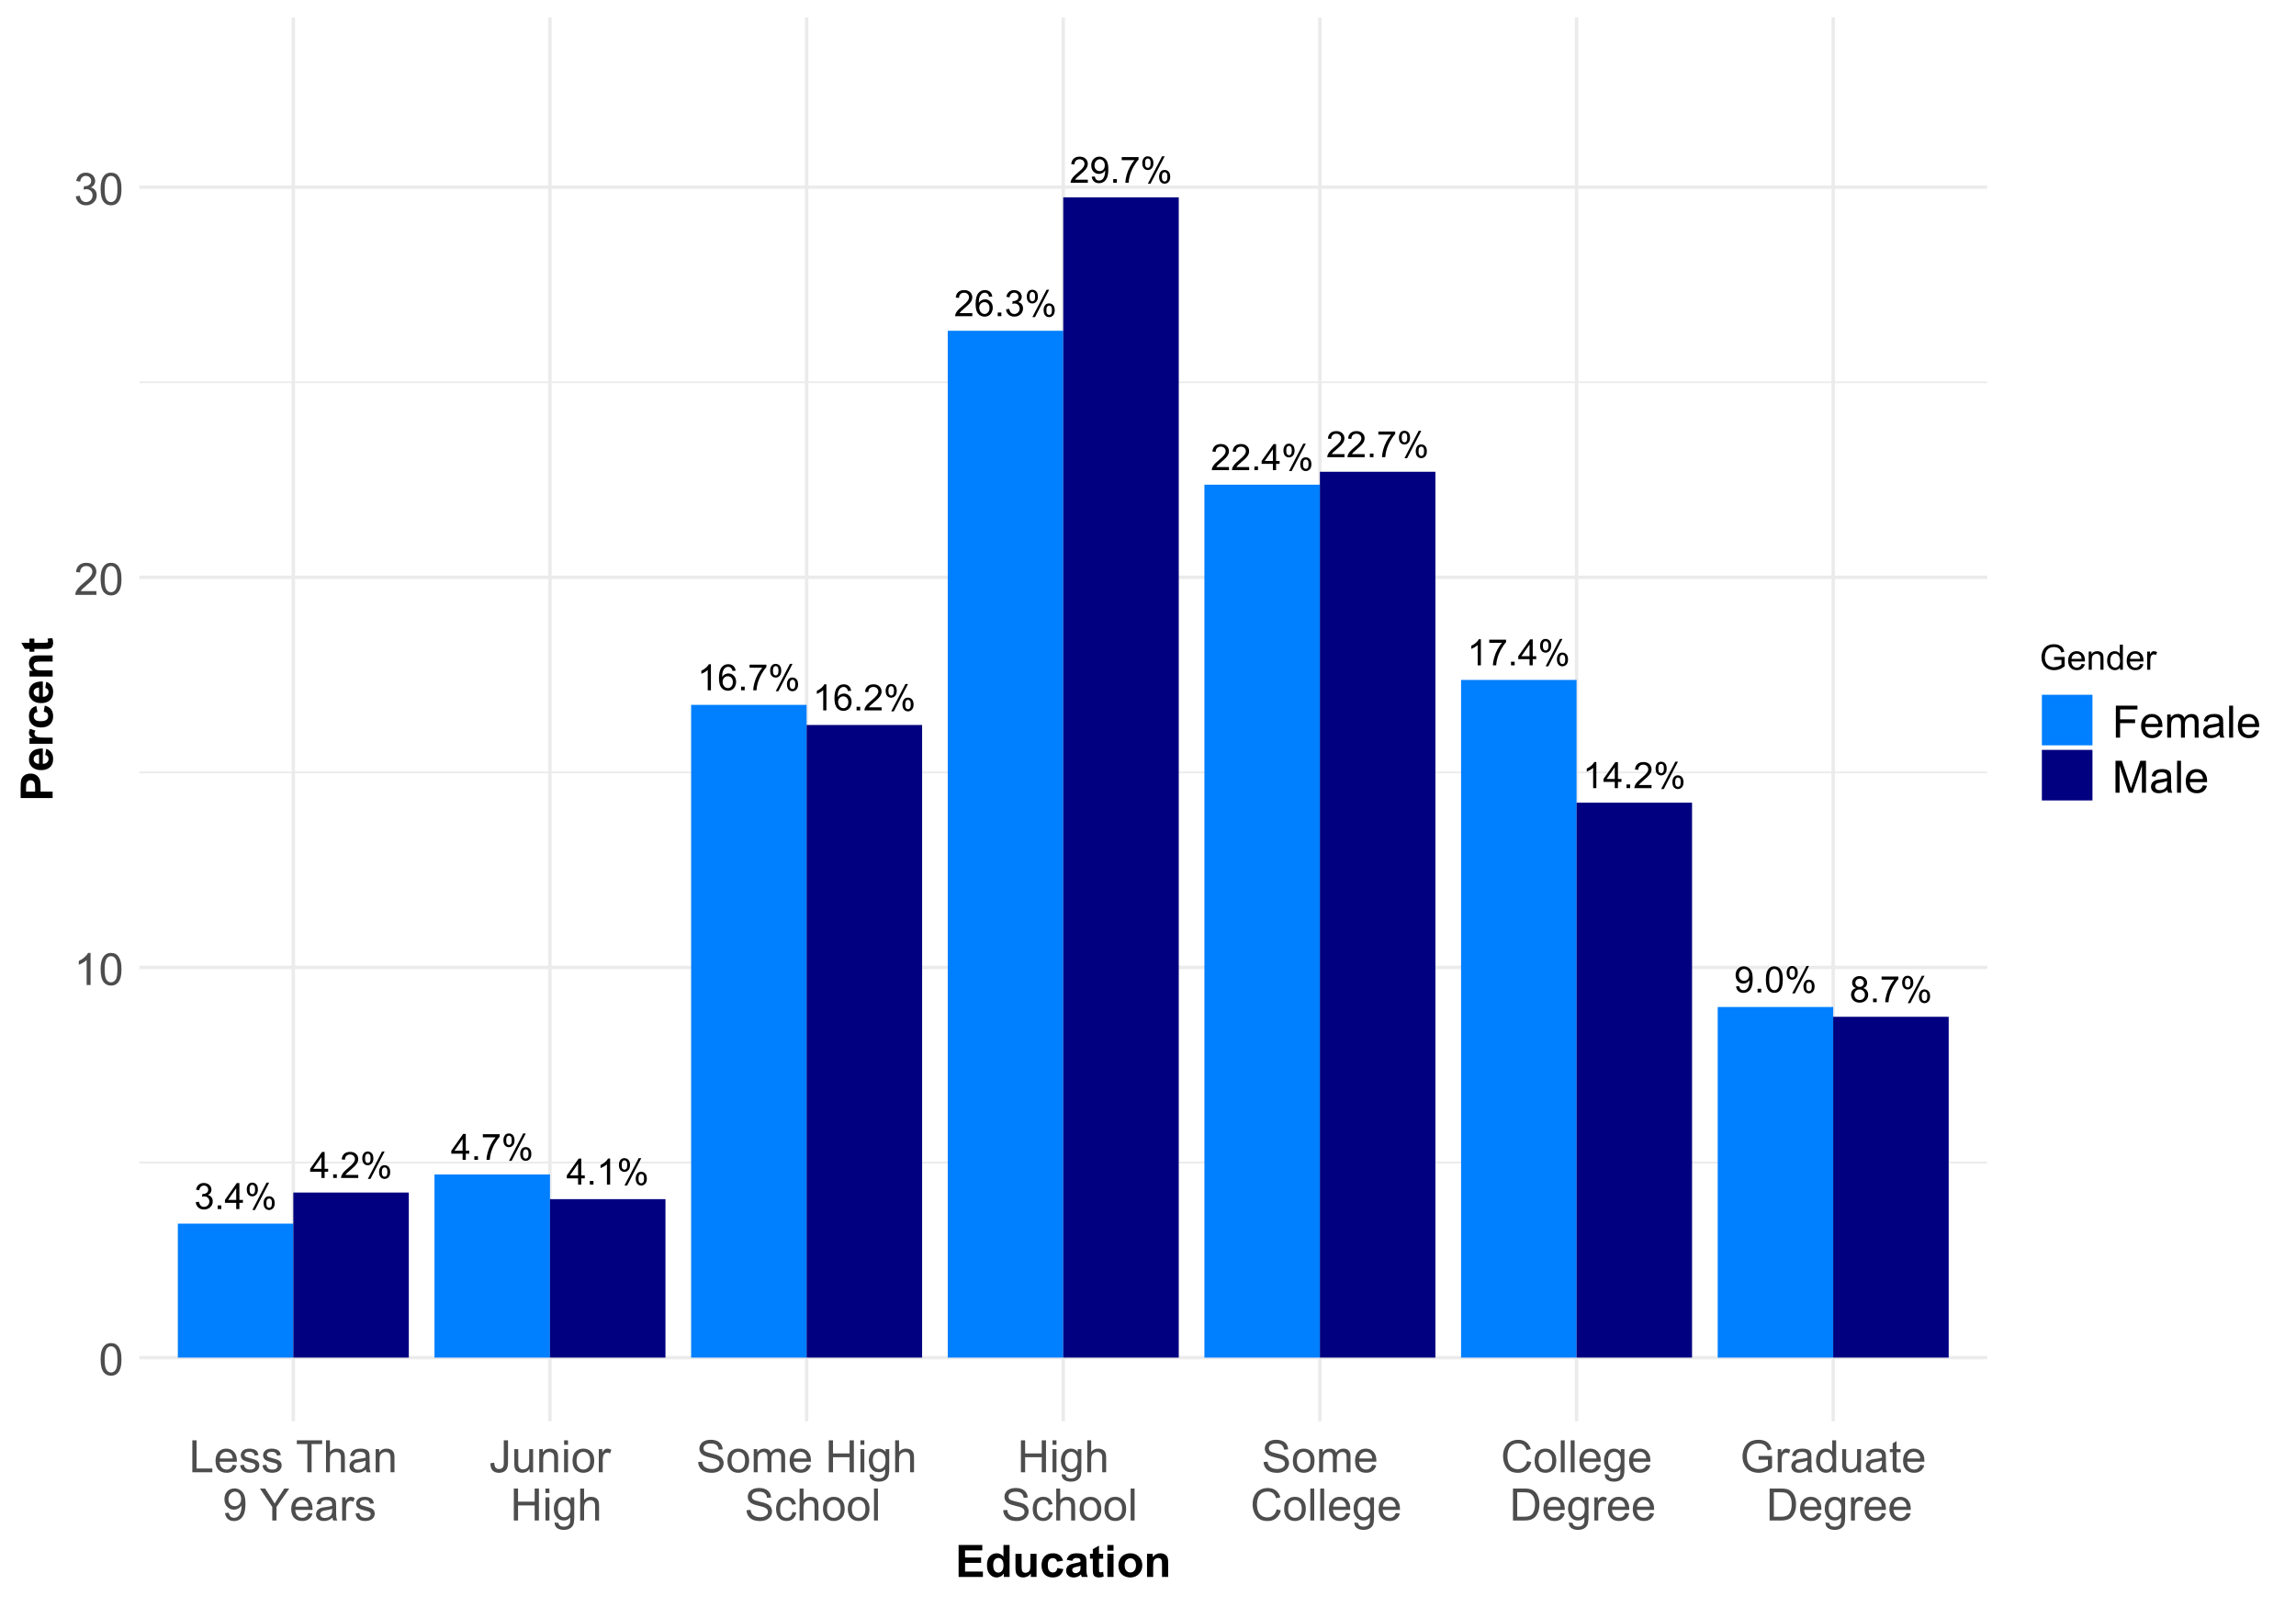 <?xml version="1.0" encoding="UTF-8"?>
<svg xmlns="http://www.w3.org/2000/svg" xmlns:xlink="http://www.w3.org/1999/xlink" width="720" height="504" viewBox="0 0 720 504">
<defs>
<g>
<g id="glyph-0-0">
<path d="M 0.477 -2.152 L 1.477 -2.285 C 1.594 -1.719 1.789 -1.309 2.066 -1.059 C 2.34 -0.809 2.676 -0.684 3.074 -0.684 C 3.543 -0.684 3.941 -0.848 4.266 -1.172 C 4.59 -1.5 4.75 -1.902 4.75 -2.383 C 4.75 -2.844 4.602 -3.223 4.301 -3.52 C 4 -3.82 3.621 -3.969 3.156 -3.969 C 2.969 -3.969 2.73 -3.93 2.449 -3.855 L 2.562 -4.734 C 2.629 -4.727 2.684 -4.723 2.723 -4.723 C 3.148 -4.723 3.531 -4.836 3.875 -5.059 C 4.215 -5.281 4.383 -5.621 4.383 -6.086 C 4.383 -6.453 4.262 -6.754 4.012 -6.996 C 3.766 -7.238 3.445 -7.359 3.051 -7.359 C 2.66 -7.359 2.336 -7.234 2.078 -6.992 C 1.82 -6.746 1.652 -6.379 1.578 -5.891 L 0.578 -6.07 C 0.699 -6.738 0.977 -7.258 1.41 -7.629 C 1.844 -7.996 2.383 -8.18 3.027 -8.18 C 3.473 -8.18 3.883 -8.086 4.258 -7.895 C 4.633 -7.703 4.918 -7.441 5.117 -7.113 C 5.312 -6.785 5.414 -6.434 5.414 -6.062 C 5.414 -5.711 5.316 -5.391 5.129 -5.102 C 4.941 -4.812 4.66 -4.582 4.289 -4.414 C 4.773 -4.301 5.145 -4.07 5.414 -3.719 C 5.68 -3.371 5.812 -2.934 5.812 -2.406 C 5.812 -1.695 5.555 -1.094 5.035 -0.598 C 4.516 -0.102 3.859 0.145 3.066 0.145 C 2.352 0.145 1.758 -0.07 1.285 -0.496 C 0.812 -0.922 0.543 -1.473 0.477 -2.152 Z M 0.477 -2.152 "/>
</g>
<g id="glyph-0-1">
<path d="M 1.035 0 L 1.035 -1.141 L 2.172 -1.141 L 2.172 0 Z M 1.035 0 "/>
</g>
<g id="glyph-0-2">
<path d="M 3.68 0 L 3.68 -1.949 L 0.145 -1.949 L 0.145 -2.867 L 3.863 -8.148 L 4.68 -8.148 L 4.68 -2.867 L 5.781 -2.867 L 5.781 -1.949 L 4.68 -1.949 L 4.68 0 L 3.68 0 M 3.68 -2.867 L 3.68 -6.539 L 1.129 -2.867 Z M 3.68 -2.867 "/>
</g>
<g id="glyph-0-3">
<path d="M 0.66 -6.191 C 0.66 -6.773 0.809 -7.266 1.102 -7.676 C 1.395 -8.082 1.816 -8.285 2.371 -8.285 C 2.883 -8.285 3.309 -8.102 3.645 -7.738 C 3.977 -7.375 4.145 -6.836 4.145 -6.129 C 4.145 -5.441 3.977 -4.91 3.637 -4.539 C 3.297 -4.164 2.879 -3.98 2.383 -3.98 C 1.891 -3.98 1.48 -4.164 1.152 -4.527 C 0.824 -4.895 0.66 -5.449 0.66 -6.191 M 2.402 -7.598 C 2.152 -7.598 1.945 -7.488 1.781 -7.273 C 1.617 -7.059 1.535 -6.664 1.535 -6.09 C 1.535 -5.566 1.617 -5.199 1.785 -4.988 C 1.949 -4.773 2.156 -4.668 2.402 -4.668 C 2.652 -4.668 2.859 -4.777 3.027 -4.992 C 3.191 -5.207 3.273 -5.598 3.273 -6.168 C 3.273 -6.695 3.191 -7.062 3.023 -7.277 C 2.855 -7.488 2.648 -7.598 2.402 -7.598 M 2.406 0.301 L 6.863 -8.285 L 7.676 -8.285 L 3.234 0.301 L 2.406 0.301 M 5.93 -1.91 C 5.93 -2.496 6.074 -2.992 6.367 -3.398 C 6.66 -3.805 7.086 -4.008 7.648 -4.008 C 8.156 -4.008 8.582 -3.824 8.918 -3.461 C 9.25 -3.094 9.418 -2.559 9.418 -1.852 C 9.418 -1.16 9.25 -0.629 8.91 -0.258 C 8.57 0.113 8.152 0.301 7.652 0.301 C 7.16 0.301 6.75 0.117 6.422 -0.254 C 6.094 -0.621 5.93 -1.176 5.93 -1.91 M 7.676 -3.316 C 7.422 -3.316 7.215 -3.211 7.051 -2.996 C 6.883 -2.781 6.801 -2.387 6.801 -1.812 C 6.801 -1.293 6.887 -0.926 7.051 -0.711 C 7.219 -0.496 7.426 -0.391 7.668 -0.391 C 7.926 -0.391 8.137 -0.496 8.301 -0.711 C 8.465 -0.926 8.547 -1.32 8.547 -1.891 C 8.547 -2.414 8.465 -2.785 8.297 -3 C 8.129 -3.211 7.922 -3.316 7.676 -3.316 Z M 7.676 -3.316 "/>
</g>
<g id="glyph-0-4">
<path d="M 0.539 -7.078 L 0.539 -8.043 L 5.812 -8.043 L 5.812 -7.262 C 5.293 -6.711 4.781 -5.977 4.27 -5.062 C 3.762 -4.148 3.367 -3.207 3.09 -2.238 C 2.891 -1.559 2.762 -0.812 2.707 0 L 1.68 0 C 1.688 -0.641 1.816 -1.414 2.055 -2.324 C 2.297 -3.23 2.641 -4.105 3.094 -4.949 C 3.543 -5.793 4.023 -6.5 4.527 -7.078 Z M 0.539 -7.078 "/>
</g>
<g id="glyph-0-5">
<path d="M 4.238 0 L 3.238 0 L 3.238 -6.375 C 3 -6.145 2.684 -5.914 2.293 -5.684 C 1.902 -5.457 1.551 -5.281 1.238 -5.168 L 1.238 -6.137 C 1.797 -6.398 2.289 -6.715 2.707 -7.09 C 3.125 -7.465 3.422 -7.828 3.594 -8.18 L 4.238 -8.18 Z M 4.238 0 "/>
</g>
<g id="glyph-0-6">
<path d="M 5.664 -6.152 L 4.668 -6.074 C 4.578 -6.465 4.453 -6.754 4.289 -6.93 C 4.02 -7.215 3.688 -7.359 3.289 -7.359 C 2.973 -7.359 2.691 -7.27 2.449 -7.09 C 2.137 -6.859 1.887 -6.527 1.707 -6.086 C 1.523 -5.645 1.43 -5.016 1.422 -4.203 C 1.664 -4.566 1.957 -4.84 2.305 -5.02 C 2.656 -5.195 3.02 -5.285 3.402 -5.285 C 4.066 -5.285 4.637 -5.039 5.105 -4.547 C 5.574 -4.059 5.809 -3.422 5.809 -2.645 C 5.809 -2.133 5.695 -1.66 5.477 -1.219 C 5.258 -0.781 4.953 -0.445 4.566 -0.211 C 4.184 0.023 3.746 0.141 3.258 0.141 C 2.422 0.141 1.742 -0.168 1.219 -0.781 C 0.691 -1.395 0.43 -2.406 0.43 -3.812 C 0.43 -5.387 0.719 -6.531 1.301 -7.246 C 1.809 -7.867 2.492 -8.18 3.352 -8.18 C 3.992 -8.18 4.516 -8 4.926 -7.641 C 5.336 -7.281 5.582 -6.785 5.664 -6.152 M 1.578 -2.641 C 1.578 -2.297 1.652 -1.965 1.797 -1.652 C 1.945 -1.336 2.148 -1.094 2.41 -0.93 C 2.676 -0.766 2.949 -0.684 3.238 -0.684 C 3.664 -0.684 4.023 -0.855 4.328 -1.195 C 4.633 -1.535 4.785 -2 4.785 -2.586 C 4.785 -3.148 4.633 -3.59 4.336 -3.914 C 4.035 -4.238 3.656 -4.402 3.199 -4.402 C 2.75 -4.402 2.367 -4.238 2.051 -3.914 C 1.734 -3.59 1.578 -3.164 1.578 -2.641 Z M 1.578 -2.641 "/>
</g>
<g id="glyph-0-7">
<path d="M 5.73 -0.961 L 5.73 0 L 0.344 0 C 0.336 -0.242 0.375 -0.473 0.461 -0.695 C 0.598 -1.062 0.816 -1.422 1.121 -1.777 C 1.422 -2.133 1.859 -2.547 2.43 -3.012 C 3.312 -3.738 3.914 -4.312 4.223 -4.738 C 4.535 -5.16 4.691 -5.562 4.691 -5.941 C 4.691 -6.336 4.547 -6.672 4.266 -6.945 C 3.98 -7.215 3.613 -7.352 3.156 -7.352 C 2.676 -7.352 2.289 -7.207 2 -6.918 C 1.711 -6.629 1.566 -6.23 1.562 -5.719 L 0.535 -5.824 C 0.605 -6.59 0.867 -7.176 1.328 -7.578 C 1.789 -7.98 2.406 -8.18 3.18 -8.18 C 3.961 -8.18 4.578 -7.965 5.035 -7.531 C 5.492 -7.098 5.719 -6.559 5.719 -5.918 C 5.719 -5.594 5.652 -5.273 5.52 -4.957 C 5.387 -4.641 5.164 -4.309 4.855 -3.961 C 4.543 -3.613 4.031 -3.137 3.312 -2.527 C 2.711 -2.023 2.328 -1.684 2.156 -1.504 C 1.984 -1.324 1.844 -1.145 1.734 -0.961 Z M 5.73 -0.961 "/>
</g>
<g id="glyph-0-8">
<path d="M 0.621 -1.883 L 1.582 -1.973 C 1.664 -1.52 1.82 -1.191 2.051 -0.988 C 2.281 -0.785 2.574 -0.684 2.934 -0.684 C 3.242 -0.684 3.512 -0.754 3.742 -0.895 C 3.973 -1.035 4.164 -1.223 4.312 -1.457 C 4.461 -1.695 4.586 -2.012 4.684 -2.41 C 4.785 -2.812 4.836 -3.219 4.836 -3.633 C 4.836 -3.68 4.832 -3.746 4.828 -3.836 C 4.629 -3.516 4.355 -3.258 4.008 -3.059 C 3.664 -2.859 3.289 -2.762 2.883 -2.762 C 2.211 -2.762 1.641 -3.008 1.172 -3.496 C 0.707 -3.984 0.473 -4.629 0.473 -5.43 C 0.473 -6.254 0.715 -6.922 1.203 -7.426 C 1.691 -7.93 2.301 -8.18 3.035 -8.18 C 3.562 -8.18 4.047 -8.039 4.488 -7.754 C 4.926 -7.469 5.262 -7.059 5.488 -6.531 C 5.715 -6.004 5.828 -5.242 5.828 -4.238 C 5.828 -3.199 5.715 -2.371 5.492 -1.754 C 5.266 -1.137 4.93 -0.668 4.48 -0.344 C 4.035 -0.023 3.512 0.141 2.91 0.141 C 2.273 0.141 1.754 -0.039 1.352 -0.391 C 0.945 -0.746 0.703 -1.242 0.621 -1.883 M 4.719 -5.48 C 4.719 -6.055 4.566 -6.508 4.258 -6.848 C 3.953 -7.184 3.586 -7.352 3.156 -7.352 C 2.711 -7.352 2.324 -7.172 1.996 -6.809 C 1.664 -6.445 1.5 -5.973 1.5 -5.395 C 1.5 -4.879 1.656 -4.457 1.969 -4.133 C 2.281 -3.809 2.668 -3.645 3.129 -3.645 C 3.59 -3.645 3.973 -3.809 4.27 -4.133 C 4.57 -4.457 4.719 -4.906 4.719 -5.48 Z M 4.719 -5.48 "/>
</g>
<g id="glyph-0-9">
<path d="M 0.473 -4.02 C 0.473 -4.98 0.57 -5.758 0.77 -6.344 C 0.969 -6.93 1.262 -7.383 1.652 -7.703 C 2.043 -8.02 2.535 -8.18 3.129 -8.18 C 3.566 -8.18 3.949 -8.094 4.277 -7.918 C 4.609 -7.738 4.883 -7.488 5.098 -7.156 C 5.312 -6.824 5.48 -6.418 5.602 -5.945 C 5.723 -5.469 5.785 -4.824 5.785 -4.02 C 5.785 -3.062 5.688 -2.289 5.492 -1.703 C 5.293 -1.117 5 -0.664 4.609 -0.34 C 4.219 -0.02 3.727 0.141 3.129 0.141 C 2.344 0.141 1.727 -0.145 1.277 -0.707 C 0.742 -1.383 0.473 -2.488 0.473 -4.02 M 1.5 -4.02 C 1.5 -2.68 1.656 -1.789 1.969 -1.348 C 2.281 -0.906 2.668 -0.684 3.129 -0.684 C 3.59 -0.684 3.973 -0.906 4.289 -1.352 C 4.602 -1.797 4.758 -2.684 4.758 -4.02 C 4.758 -5.359 4.602 -6.25 4.289 -6.691 C 3.973 -7.133 3.586 -7.352 3.117 -7.352 C 2.656 -7.352 2.293 -7.156 2.016 -6.77 C 1.672 -6.273 1.5 -5.355 1.5 -4.02 Z M 1.5 -4.02 "/>
</g>
<g id="glyph-0-10">
<path d="M 2.012 -4.418 C 1.598 -4.57 1.289 -4.785 1.09 -5.066 C 0.891 -5.352 0.789 -5.688 0.789 -6.078 C 0.789 -6.672 1.004 -7.172 1.43 -7.574 C 1.855 -7.977 2.422 -8.18 3.129 -8.18 C 3.84 -8.18 4.414 -7.973 4.848 -7.559 C 5.281 -7.148 5.496 -6.645 5.496 -6.051 C 5.496 -5.676 5.398 -5.344 5.199 -5.066 C 5 -4.785 4.699 -4.57 4.297 -4.418 C 4.797 -4.254 5.176 -3.992 5.438 -3.629 C 5.699 -3.266 5.828 -2.832 5.828 -2.328 C 5.828 -1.633 5.582 -1.047 5.09 -0.574 C 4.598 -0.098 3.949 0.141 3.145 0.141 C 2.34 0.141 1.691 -0.098 1.199 -0.574 C 0.707 -1.051 0.461 -1.645 0.461 -2.355 C 0.461 -2.887 0.594 -3.328 0.863 -3.688 C 1.133 -4.043 1.516 -4.289 2.012 -4.418 M 1.812 -6.113 C 1.812 -5.727 1.938 -5.414 2.184 -5.168 C 2.434 -4.922 2.754 -4.801 3.152 -4.801 C 3.535 -4.801 3.852 -4.922 4.098 -5.164 C 4.344 -5.406 4.469 -5.707 4.469 -6.059 C 4.469 -6.426 4.34 -6.734 4.086 -6.984 C 3.832 -7.234 3.52 -7.359 3.141 -7.359 C 2.758 -7.359 2.441 -7.234 2.191 -6.992 C 1.938 -6.746 1.812 -6.453 1.812 -6.113 M 1.488 -2.352 C 1.488 -2.066 1.559 -1.789 1.691 -1.523 C 1.828 -1.258 2.027 -1.051 2.297 -0.902 C 2.562 -0.758 2.848 -0.684 3.156 -0.684 C 3.633 -0.684 4.027 -0.836 4.34 -1.145 C 4.652 -1.453 4.809 -1.844 4.809 -2.316 C 4.809 -2.801 4.648 -3.195 4.328 -3.512 C 4.004 -3.828 3.605 -3.984 3.125 -3.984 C 2.652 -3.984 2.262 -3.828 1.953 -3.52 C 1.645 -3.207 1.488 -2.816 1.488 -2.352 Z M 1.488 -2.352 "/>
</g>
<g id="glyph-1-0">
<path d="M 0.582 -4.941 C 0.582 -6.129 0.703 -7.082 0.945 -7.805 C 1.191 -8.527 1.555 -9.082 2.035 -9.477 C 2.516 -9.867 3.121 -10.062 3.848 -10.062 C 4.387 -10.062 4.859 -9.953 5.266 -9.738 C 5.668 -9.52 6.004 -9.211 6.27 -8.801 C 6.531 -8.395 6.738 -7.898 6.891 -7.312 C 7.039 -6.727 7.117 -5.938 7.117 -4.941 C 7.117 -3.766 6.996 -2.816 6.754 -2.094 C 6.512 -1.371 6.152 -0.816 5.672 -0.422 C 5.191 -0.027 4.582 0.172 3.848 0.172 C 2.883 0.172 2.125 -0.176 1.57 -0.867 C 0.91 -1.703 0.582 -3.059 0.582 -4.941 M 1.844 -4.941 C 1.844 -3.297 2.039 -2.203 2.422 -1.656 C 2.809 -1.113 3.285 -0.84 3.848 -0.84 C 4.414 -0.84 4.891 -1.113 5.273 -1.66 C 5.66 -2.207 5.852 -3.301 5.852 -4.941 C 5.852 -6.594 5.66 -7.688 5.273 -8.23 C 4.891 -8.773 4.41 -9.043 3.836 -9.043 C 3.27 -9.043 2.82 -8.805 2.48 -8.328 C 2.059 -7.715 1.844 -6.586 1.844 -4.941 Z M 1.844 -4.941 "/>
</g>
<g id="glyph-1-1">
<path d="M 5.215 0 L 3.984 0 L 3.984 -7.84 C 3.688 -7.559 3.301 -7.277 2.82 -6.992 C 2.34 -6.711 1.906 -6.5 1.523 -6.359 L 1.523 -7.547 C 2.211 -7.871 2.812 -8.262 3.328 -8.723 C 3.844 -9.184 4.207 -9.629 4.422 -10.062 L 5.215 -10.062 Z M 5.215 0 "/>
</g>
<g id="glyph-1-2">
<path d="M 7.047 -1.184 L 7.047 0 L 0.422 0 C 0.414 -0.297 0.461 -0.582 0.566 -0.855 C 0.734 -1.305 1.008 -1.75 1.379 -2.188 C 1.75 -2.625 2.285 -3.133 2.988 -3.703 C 4.078 -4.598 4.812 -5.305 5.195 -5.828 C 5.578 -6.348 5.77 -6.844 5.77 -7.309 C 5.77 -7.797 5.594 -8.207 5.246 -8.543 C 4.898 -8.875 4.445 -9.043 3.883 -9.043 C 3.289 -9.043 2.816 -8.867 2.461 -8.512 C 2.105 -8.156 1.926 -7.664 1.922 -7.035 L 0.656 -7.164 C 0.742 -8.109 1.07 -8.828 1.633 -9.32 C 2.199 -9.816 2.957 -10.062 3.91 -10.062 C 4.871 -10.062 5.633 -9.797 6.195 -9.262 C 6.754 -8.73 7.035 -8.07 7.035 -7.281 C 7.035 -6.879 6.953 -6.484 6.789 -6.098 C 6.625 -5.711 6.352 -5.301 5.973 -4.875 C 5.59 -4.445 4.957 -3.859 4.074 -3.109 C 3.336 -2.492 2.863 -2.07 2.652 -1.848 C 2.441 -1.629 2.27 -1.406 2.133 -1.184 Z M 7.047 -1.184 "/>
</g>
<g id="glyph-1-3">
<path d="M 0.586 -2.645 L 1.82 -2.809 C 1.961 -2.113 2.199 -1.609 2.539 -1.301 C 2.879 -0.996 3.293 -0.84 3.781 -0.84 C 4.359 -0.84 4.848 -1.043 5.246 -1.441 C 5.645 -1.844 5.844 -2.34 5.844 -2.934 C 5.844 -3.496 5.66 -3.965 5.289 -4.332 C 4.922 -4.699 4.453 -4.883 3.883 -4.883 C 3.648 -4.883 3.359 -4.836 3.016 -4.742 L 3.152 -5.824 C 3.234 -5.816 3.301 -5.812 3.352 -5.812 C 3.875 -5.812 4.344 -5.945 4.766 -6.219 C 5.184 -6.492 5.395 -6.914 5.395 -7.484 C 5.395 -7.938 5.242 -8.309 4.938 -8.605 C 4.629 -8.902 4.234 -9.051 3.754 -9.051 C 3.273 -9.051 2.875 -8.898 2.555 -8.602 C 2.238 -8.297 2.031 -7.848 1.941 -7.246 L 0.711 -7.465 C 0.859 -8.289 1.203 -8.93 1.734 -9.383 C 2.27 -9.836 2.934 -10.062 3.727 -10.062 C 4.273 -10.062 4.777 -9.945 5.234 -9.711 C 5.695 -9.477 6.047 -9.156 6.293 -8.75 C 6.535 -8.344 6.656 -7.914 6.656 -7.457 C 6.656 -7.023 6.543 -6.629 6.309 -6.273 C 6.078 -5.918 5.734 -5.637 5.277 -5.43 C 5.871 -5.289 6.328 -5.008 6.656 -4.578 C 6.984 -4.145 7.148 -3.605 7.148 -2.961 C 7.148 -2.086 6.832 -1.344 6.195 -0.734 C 5.555 -0.125 4.75 0.18 3.773 0.18 C 2.895 0.18 2.164 -0.086 1.582 -0.609 C 1 -1.133 0.672 -1.812 0.586 -2.645 Z M 0.586 -2.645 "/>
</g>
<g id="glyph-1-4">
<path d="M 1.023 0 L 1.023 -10.023 L 2.352 -10.023 L 2.352 -1.184 L 7.289 -1.184 L 7.289 0 Z M 1.023 0 "/>
</g>
<g id="glyph-1-5">
<path d="M 5.891 -2.336 L 7.164 -2.18 C 6.965 -1.438 6.594 -0.859 6.051 -0.453 C 5.508 -0.043 4.816 0.164 3.973 0.164 C 2.91 0.164 2.066 -0.164 1.445 -0.816 C 0.824 -1.473 0.512 -2.387 0.512 -3.57 C 0.512 -4.789 0.828 -5.738 1.457 -6.414 C 2.086 -7.086 2.902 -7.422 3.902 -7.422 C 4.875 -7.422 5.668 -7.094 6.281 -6.434 C 6.898 -5.773 7.203 -4.844 7.203 -3.645 C 7.203 -3.57 7.203 -3.461 7.199 -3.316 L 1.785 -3.316 C 1.828 -2.52 2.055 -1.906 2.461 -1.484 C 2.867 -1.059 3.371 -0.848 3.977 -0.848 C 4.43 -0.848 4.816 -0.965 5.133 -1.203 C 5.453 -1.441 5.707 -1.82 5.891 -2.336 M 1.852 -4.328 L 5.906 -4.328 C 5.852 -4.938 5.695 -5.395 5.441 -5.703 C 5.051 -6.176 4.543 -6.414 3.918 -6.414 C 3.352 -6.414 2.875 -6.223 2.492 -5.844 C 2.105 -5.465 1.895 -4.961 1.852 -4.328 Z M 1.852 -4.328 "/>
</g>
<g id="glyph-1-6">
<path d="M 0.43 -2.168 L 1.648 -2.359 C 1.715 -1.871 1.906 -1.496 2.219 -1.238 C 2.531 -0.977 2.965 -0.848 3.527 -0.848 C 4.094 -0.848 4.512 -0.961 4.785 -1.191 C 5.059 -1.422 5.195 -1.691 5.195 -2.004 C 5.195 -2.281 5.074 -2.5 4.832 -2.66 C 4.664 -2.77 4.246 -2.906 3.574 -3.078 C 2.672 -3.305 2.047 -3.5 1.699 -3.668 C 1.352 -3.832 1.086 -4.062 0.906 -4.359 C 0.727 -4.652 0.637 -4.977 0.637 -5.332 C 0.637 -5.656 0.711 -5.957 0.859 -6.23 C 1.008 -6.508 1.207 -6.734 1.461 -6.918 C 1.656 -7.059 1.914 -7.18 2.246 -7.277 C 2.574 -7.375 2.93 -7.422 3.309 -7.422 C 3.879 -7.422 4.379 -7.344 4.809 -7.18 C 5.238 -7.016 5.559 -6.793 5.762 -6.512 C 5.969 -6.23 6.109 -5.855 6.188 -5.387 L 4.984 -5.223 C 4.93 -5.598 4.77 -5.887 4.508 -6.098 C 4.246 -6.309 3.875 -6.414 3.398 -6.414 C 2.832 -6.414 2.43 -6.32 2.188 -6.133 C 1.945 -5.945 1.824 -5.727 1.824 -5.477 C 1.824 -5.316 1.875 -5.172 1.977 -5.047 C 2.074 -4.914 2.234 -4.805 2.445 -4.719 C 2.57 -4.672 2.934 -4.566 3.535 -4.402 C 4.406 -4.172 5.012 -3.98 5.355 -3.832 C 5.699 -3.684 5.969 -3.469 6.164 -3.188 C 6.363 -2.902 6.461 -2.551 6.461 -2.133 C 6.461 -1.723 6.34 -1.336 6.102 -0.973 C 5.863 -0.613 5.516 -0.332 5.066 -0.133 C 4.613 0.066 4.105 0.164 3.535 0.164 C 2.59 0.164 1.871 -0.031 1.379 -0.422 C 0.883 -0.816 0.566 -1.398 0.43 -2.168 Z M 0.43 -2.168 "/>
</g>
<g id="glyph-1-7">
</g>
<g id="glyph-1-8">
<path d="M 3.629 0 L 3.629 -8.84 L 0.328 -8.84 L 0.328 -10.023 L 8.273 -10.023 L 8.273 -8.84 L 4.957 -8.84 L 4.957 0 Z M 3.629 0 "/>
</g>
<g id="glyph-1-9">
<path d="M 0.922 0 L 0.922 -10.023 L 2.152 -10.023 L 2.152 -6.426 C 2.727 -7.09 3.453 -7.422 4.328 -7.422 C 4.863 -7.422 5.332 -7.316 5.727 -7.105 C 6.125 -6.895 6.41 -6.602 6.578 -6.227 C 6.75 -5.855 6.836 -5.312 6.836 -4.602 L 6.836 0 L 5.605 0 L 5.605 -4.602 C 5.605 -5.215 5.473 -5.664 5.207 -5.945 C 4.938 -6.223 4.562 -6.363 4.074 -6.363 C 3.711 -6.363 3.367 -6.27 3.047 -6.082 C 2.723 -5.891 2.496 -5.637 2.359 -5.312 C 2.223 -4.988 2.152 -4.543 2.152 -3.973 L 2.152 0 Z M 0.922 0 "/>
</g>
<g id="glyph-1-10">
<path d="M 5.66 -0.895 C 5.203 -0.508 4.766 -0.234 4.344 -0.074 C 3.922 0.086 3.469 0.164 2.988 0.164 C 2.191 0.164 1.578 -0.031 1.148 -0.422 C 0.719 -0.809 0.508 -1.309 0.508 -1.914 C 0.508 -2.27 0.586 -2.594 0.75 -2.887 C 0.91 -3.184 1.121 -3.418 1.383 -3.594 C 1.645 -3.773 1.941 -3.906 2.27 -4 C 2.512 -4.062 2.875 -4.125 3.363 -4.184 C 4.355 -4.301 5.09 -4.445 5.559 -4.609 C 5.562 -4.777 5.562 -4.883 5.562 -4.93 C 5.562 -5.43 5.449 -5.781 5.215 -5.988 C 4.902 -6.266 4.434 -6.406 3.812 -6.406 C 3.234 -6.406 2.809 -6.305 2.531 -6.102 C 2.258 -5.898 2.055 -5.539 1.922 -5.023 L 0.719 -5.188 C 0.828 -5.703 1.008 -6.121 1.258 -6.438 C 1.508 -6.754 1.871 -6.996 2.344 -7.168 C 2.82 -7.34 3.367 -7.422 3.992 -7.422 C 4.613 -7.422 5.117 -7.352 5.504 -7.203 C 5.891 -7.059 6.176 -6.875 6.359 -6.656 C 6.539 -6.434 6.668 -6.156 6.742 -5.816 C 6.781 -5.609 6.801 -5.23 6.801 -4.684 L 6.801 -3.043 C 6.801 -1.898 6.828 -1.176 6.879 -0.871 C 6.934 -0.57 7.035 -0.277 7.191 0 L 5.906 0 C 5.777 -0.254 5.695 -0.555 5.66 -0.895 M 5.559 -3.645 C 5.109 -3.461 4.441 -3.305 3.547 -3.18 C 3.043 -3.105 2.684 -3.023 2.477 -2.934 C 2.266 -2.84 2.102 -2.707 1.988 -2.531 C 1.875 -2.355 1.82 -2.164 1.82 -1.949 C 1.82 -1.621 1.941 -1.348 2.191 -1.129 C 2.438 -0.91 2.805 -0.801 3.281 -0.801 C 3.754 -0.801 4.176 -0.902 4.547 -1.109 C 4.914 -1.316 5.188 -1.602 5.359 -1.961 C 5.492 -2.238 5.559 -2.648 5.559 -3.191 Z M 5.559 -3.645 "/>
</g>
<g id="glyph-1-11">
<path d="M 0.922 0 L 0.922 -7.258 L 2.031 -7.258 L 2.031 -6.227 C 2.562 -7.023 3.332 -7.422 4.34 -7.422 C 4.777 -7.422 5.18 -7.344 5.547 -7.188 C 5.914 -7.031 6.188 -6.824 6.371 -6.57 C 6.555 -6.312 6.68 -6.012 6.754 -5.66 C 6.801 -5.434 6.82 -5.035 6.82 -4.465 L 6.82 0 L 5.594 0 L 5.594 -4.414 C 5.594 -4.918 5.543 -5.293 5.449 -5.539 C 5.352 -5.789 5.184 -5.988 4.938 -6.137 C 4.695 -6.285 4.41 -6.355 4.082 -6.359 C 3.559 -6.355 3.105 -6.191 2.723 -5.859 C 2.344 -5.527 2.152 -4.895 2.152 -3.965 L 2.152 0 Z M 0.922 0 "/>
</g>
<g id="glyph-1-12">
<path d="M 0.766 -2.316 L 1.949 -2.426 C 2.047 -1.871 2.238 -1.469 2.523 -1.219 C 2.805 -0.965 3.168 -0.84 3.609 -0.84 C 3.988 -0.84 4.32 -0.926 4.605 -1.102 C 4.891 -1.273 5.121 -1.504 5.305 -1.793 C 5.488 -2.082 5.641 -2.477 5.762 -2.969 C 5.887 -3.461 5.945 -3.961 5.945 -4.469 C 5.945 -4.523 5.945 -4.609 5.941 -4.719 C 5.695 -4.324 5.359 -4.008 4.934 -3.762 C 4.508 -3.52 4.043 -3.398 3.547 -3.398 C 2.719 -3.398 2.016 -3.699 1.441 -4.301 C 0.867 -4.902 0.582 -5.695 0.582 -6.68 C 0.582 -7.695 0.879 -8.512 1.48 -9.133 C 2.078 -9.754 2.828 -10.062 3.734 -10.062 C 4.383 -10.062 4.98 -9.887 5.52 -9.535 C 6.059 -9.184 6.469 -8.684 6.75 -8.035 C 7.031 -7.387 7.172 -6.445 7.172 -5.215 C 7.172 -3.934 7.031 -2.914 6.754 -2.156 C 6.477 -1.398 6.062 -0.82 5.512 -0.422 C 4.965 -0.027 4.32 0.172 3.582 0.172 C 2.797 0.172 2.156 -0.047 1.66 -0.48 C 1.164 -0.918 0.867 -1.527 0.766 -2.316 M 5.805 -6.742 C 5.805 -7.445 5.617 -8.008 5.238 -8.422 C 4.863 -8.836 4.41 -9.043 3.883 -9.043 C 3.336 -9.043 2.859 -8.82 2.453 -8.375 C 2.047 -7.926 1.844 -7.348 1.844 -6.637 C 1.844 -6 2.039 -5.48 2.422 -5.082 C 2.809 -4.684 3.285 -4.484 3.848 -4.484 C 4.418 -4.484 4.887 -4.684 5.254 -5.082 C 5.621 -5.48 5.805 -6.035 5.805 -6.742 Z M 5.805 -6.742 "/>
</g>
<g id="glyph-1-13">
<path d="M 3.902 0 L 3.902 -4.246 L 0.039 -10.023 L 1.656 -10.023 L 3.629 -7 C 3.996 -6.434 4.336 -5.871 4.648 -5.305 C 4.949 -5.828 5.312 -6.418 5.742 -7.074 L 7.684 -10.023 L 9.227 -10.023 L 5.23 -4.246 L 5.23 0 Z M 3.902 0 "/>
</g>
<g id="glyph-1-14">
<path d="M 0.91 0 L 0.91 -7.258 L 2.016 -7.258 L 2.016 -6.16 C 2.301 -6.676 2.559 -7.016 2.801 -7.18 C 3.039 -7.344 3.301 -7.422 3.59 -7.422 C 4.004 -7.422 4.426 -7.293 4.852 -7.027 L 4.43 -5.887 C 4.129 -6.062 3.828 -6.152 3.527 -6.152 C 3.258 -6.152 3.016 -6.07 2.805 -5.91 C 2.59 -5.746 2.438 -5.523 2.344 -5.234 C 2.207 -4.797 2.141 -4.32 2.141 -3.801 L 2.141 0 Z M 0.91 0 "/>
</g>
<g id="glyph-1-15">
<path d="M 0.402 -2.844 L 1.602 -3.008 C 1.633 -2.242 1.773 -1.719 2.031 -1.438 C 2.285 -1.152 2.641 -1.012 3.09 -1.012 C 3.422 -1.012 3.711 -1.09 3.953 -1.242 C 4.191 -1.395 4.359 -1.602 4.449 -1.863 C 4.543 -2.125 4.586 -2.543 4.586 -3.117 L 4.586 -10.023 L 5.914 -10.023 L 5.914 -3.191 C 5.914 -2.355 5.812 -1.703 5.609 -1.242 C 5.406 -0.785 5.086 -0.434 4.645 -0.191 C 4.207 0.051 3.688 0.172 3.098 0.172 C 2.219 0.172 1.543 -0.082 1.078 -0.586 C 0.609 -1.094 0.387 -1.844 0.402 -2.844 Z M 0.402 -2.844 "/>
</g>
<g id="glyph-1-16">
<path d="M 5.68 0 L 5.68 -1.066 C 5.117 -0.246 4.348 0.164 3.375 0.164 C 2.949 0.164 2.547 0.082 2.176 -0.082 C 1.805 -0.246 1.531 -0.453 1.352 -0.699 C 1.172 -0.949 1.043 -1.254 0.969 -1.613 C 0.922 -1.855 0.895 -2.238 0.895 -2.762 L 0.895 -7.258 L 2.125 -7.258 L 2.125 -3.234 C 2.125 -2.59 2.152 -2.156 2.203 -1.934 C 2.277 -1.609 2.441 -1.355 2.695 -1.172 C 2.945 -0.988 3.254 -0.895 3.625 -0.895 C 3.992 -0.895 4.34 -0.988 4.664 -1.18 C 4.984 -1.367 5.215 -1.625 5.348 -1.953 C 5.484 -2.277 5.551 -2.75 5.551 -3.371 L 5.551 -7.258 L 6.781 -7.258 L 6.781 0 Z M 5.68 0 "/>
</g>
<g id="glyph-1-17">
<path d="M 0.93 -8.605 L 0.93 -10.023 L 2.16 -10.023 L 2.16 -8.605 L 0.93 -8.605 M 0.93 0 L 0.93 -7.258 L 2.16 -7.258 L 2.16 0 Z M 0.93 0 "/>
</g>
<g id="glyph-1-18">
<path d="M 0.465 -3.629 C 0.465 -4.973 0.84 -5.969 1.586 -6.617 C 2.211 -7.156 2.973 -7.422 3.867 -7.422 C 4.867 -7.422 5.684 -7.098 6.316 -6.441 C 6.949 -5.789 7.266 -4.887 7.266 -3.734 C 7.266 -2.797 7.125 -2.062 6.848 -1.527 C 6.566 -0.992 6.156 -0.578 5.621 -0.281 C 5.086 0.016 4.504 0.164 3.867 0.164 C 2.852 0.164 2.031 -0.16 1.406 -0.812 C 0.777 -1.465 0.465 -2.402 0.465 -3.629 M 1.73 -3.629 C 1.73 -2.699 1.934 -2.004 2.336 -1.543 C 2.742 -1.078 3.254 -0.848 3.867 -0.848 C 4.48 -0.848 4.988 -1.078 5.395 -1.547 C 5.801 -2.008 6 -2.719 6 -3.672 C 6 -4.57 5.797 -5.25 5.391 -5.711 C 4.98 -6.176 4.477 -6.406 3.867 -6.406 C 3.254 -6.406 2.742 -6.176 2.336 -5.715 C 1.934 -5.254 1.73 -4.559 1.73 -3.629 Z M 1.73 -3.629 "/>
</g>
<g id="glyph-1-19">
<path d="M 1.121 0 L 1.121 -10.023 L 2.445 -10.023 L 2.445 -5.906 L 7.656 -5.906 L 7.656 -10.023 L 8.984 -10.023 L 8.984 0 L 7.656 0 L 7.656 -4.723 L 2.445 -4.723 L 2.445 0 Z M 1.121 0 "/>
</g>
<g id="glyph-1-20">
<path d="M 0.695 0.602 L 1.895 0.781 C 1.945 1.148 2.082 1.418 2.312 1.586 C 2.617 1.812 3.031 1.93 3.562 1.93 C 4.133 1.93 4.57 1.812 4.883 1.586 C 5.191 1.359 5.398 1.039 5.508 0.629 C 5.574 0.379 5.602 -0.148 5.598 -0.949 C 5.062 -0.316 4.391 0 3.59 0 C 2.59 0 1.82 -0.359 1.273 -1.078 C 0.727 -1.801 0.453 -2.664 0.453 -3.672 C 0.453 -4.363 0.578 -5.004 0.828 -5.59 C 1.078 -6.176 1.441 -6.625 1.918 -6.945 C 2.395 -7.266 2.953 -7.422 3.594 -7.422 C 4.453 -7.422 5.16 -7.078 5.715 -6.383 L 5.715 -7.258 L 6.852 -7.258 L 6.852 -0.984 C 6.848 0.145 6.734 0.945 6.504 1.418 C 6.273 1.891 5.91 2.262 5.41 2.535 C 4.91 2.809 4.297 2.945 3.57 2.945 C 2.703 2.945 2.004 2.75 1.469 2.363 C 0.938 1.973 0.68 1.387 0.695 0.602 M 1.715 -3.758 C 1.715 -2.809 1.906 -2.113 2.281 -1.676 C 2.66 -1.238 3.137 -1.02 3.703 -1.02 C 4.27 -1.02 4.742 -1.234 5.125 -1.672 C 5.508 -2.105 5.699 -2.789 5.703 -3.719 C 5.699 -4.609 5.504 -5.277 5.109 -5.727 C 4.715 -6.18 4.242 -6.406 3.684 -6.406 C 3.137 -6.406 2.672 -6.184 2.289 -5.738 C 1.906 -5.293 1.715 -4.633 1.715 -3.758 Z M 1.715 -3.758 "/>
</g>
<g id="glyph-1-21">
<path d="M 0.629 -3.219 L 1.879 -3.328 C 1.938 -2.828 2.078 -2.418 2.293 -2.094 C 2.512 -1.773 2.848 -1.516 3.301 -1.316 C 3.758 -1.117 4.27 -1.02 4.84 -1.02 C 5.344 -1.02 5.793 -1.094 6.18 -1.242 C 6.566 -1.395 6.855 -1.602 7.043 -1.863 C 7.234 -2.125 7.328 -2.41 7.328 -2.719 C 7.328 -3.035 7.238 -3.309 7.055 -3.543 C 6.871 -3.777 6.57 -3.977 6.152 -4.137 C 5.883 -4.242 5.289 -4.402 4.367 -4.625 C 3.449 -4.844 2.805 -5.055 2.434 -5.25 C 1.953 -5.5 1.598 -5.812 1.363 -6.184 C 1.129 -6.555 1.012 -6.969 1.012 -7.43 C 1.012 -7.938 1.156 -8.41 1.441 -8.848 C 1.73 -9.289 2.148 -9.621 2.699 -9.852 C 3.25 -10.078 3.863 -10.191 4.539 -10.191 C 5.281 -10.191 5.938 -10.074 6.504 -9.832 C 7.07 -9.594 7.508 -9.242 7.812 -8.777 C 8.117 -8.312 8.281 -7.785 8.305 -7.199 L 7.035 -7.102 C 6.965 -7.734 6.734 -8.215 6.34 -8.539 C 5.945 -8.863 5.363 -9.023 4.594 -9.023 C 3.793 -9.023 3.207 -8.875 2.84 -8.582 C 2.473 -8.289 2.289 -7.934 2.289 -7.52 C 2.289 -7.16 2.422 -6.863 2.68 -6.633 C 2.934 -6.398 3.602 -6.16 4.68 -5.918 C 5.758 -5.672 6.496 -5.461 6.898 -5.277 C 7.48 -5.008 7.91 -4.668 8.188 -4.254 C 8.469 -3.844 8.605 -3.367 8.605 -2.828 C 8.605 -2.297 8.453 -1.793 8.148 -1.324 C 7.844 -0.852 7.406 -0.484 6.832 -0.223 C 6.262 0.039 5.617 0.172 4.902 0.172 C 3.996 0.172 3.234 0.039 2.621 -0.227 C 2.008 -0.488 1.527 -0.887 1.18 -1.418 C 0.832 -1.949 0.648 -2.551 0.629 -3.219 Z M 0.629 -3.219 "/>
</g>
<g id="glyph-1-22">
<path d="M 0.922 0 L 0.922 -7.258 L 2.023 -7.258 L 2.023 -6.242 C 2.25 -6.598 2.555 -6.883 2.934 -7.098 C 3.312 -7.316 3.742 -7.422 4.227 -7.422 C 4.762 -7.422 5.203 -7.312 5.547 -7.09 C 5.891 -6.867 6.133 -6.555 6.273 -6.152 C 6.848 -7 7.598 -7.422 8.516 -7.422 C 9.238 -7.422 9.793 -7.223 10.18 -6.824 C 10.566 -6.426 10.758 -5.812 10.758 -4.984 L 10.758 0 L 9.535 0 L 9.535 -4.574 C 9.535 -5.066 9.496 -5.418 9.418 -5.637 C 9.336 -5.852 9.191 -6.027 8.984 -6.16 C 8.773 -6.293 8.527 -6.355 8.242 -6.359 C 7.734 -6.355 7.309 -6.188 6.973 -5.848 C 6.637 -5.508 6.469 -4.965 6.469 -4.219 L 6.469 0 L 5.234 0 L 5.234 -4.719 C 5.234 -5.262 5.137 -5.672 4.938 -5.945 C 4.734 -6.219 4.406 -6.355 3.953 -6.359 C 3.605 -6.355 3.285 -6.266 2.992 -6.086 C 2.695 -5.902 2.484 -5.637 2.352 -5.285 C 2.219 -4.934 2.152 -4.426 2.152 -3.766 L 2.152 0 Z M 0.922 0 "/>
</g>
<g id="glyph-1-23">
<path d="M 5.66 -2.66 L 6.871 -2.5 C 6.738 -1.668 6.398 -1.016 5.855 -0.543 C 5.309 -0.07 4.641 0.164 3.848 0.164 C 2.855 0.164 2.055 -0.16 1.453 -0.809 C 0.848 -1.461 0.547 -2.391 0.547 -3.602 C 0.547 -4.387 0.676 -5.07 0.938 -5.66 C 1.195 -6.246 1.59 -6.688 2.121 -6.984 C 2.652 -7.277 3.23 -7.422 3.855 -7.422 C 4.645 -7.422 5.289 -7.223 5.789 -6.824 C 6.293 -6.426 6.613 -5.859 6.754 -5.125 L 5.559 -4.941 C 5.445 -5.43 5.242 -5.797 4.953 -6.043 C 4.664 -6.289 4.312 -6.414 3.902 -6.414 C 3.285 -6.414 2.781 -6.191 2.391 -5.746 C 2.004 -5.301 1.812 -4.598 1.812 -3.637 C 1.812 -2.66 2 -1.953 2.371 -1.512 C 2.746 -1.07 3.234 -0.848 3.836 -0.848 C 4.316 -0.848 4.723 -0.996 5.047 -1.293 C 5.367 -1.59 5.574 -2.043 5.66 -2.66 Z M 5.66 -2.66 "/>
</g>
<g id="glyph-1-24">
<path d="M 0.895 0 L 0.895 -10.023 L 2.125 -10.023 L 2.125 0 Z M 0.895 0 "/>
</g>
<g id="glyph-1-25">
<path d="M 8.23 -3.516 L 9.555 -3.18 C 9.277 -2.09 8.777 -1.258 8.055 -0.688 C 7.332 -0.113 6.449 0.172 5.406 0.172 C 4.328 0.172 3.449 -0.051 2.773 -0.488 C 2.094 -0.93 1.582 -1.566 1.227 -2.398 C 0.875 -3.234 0.695 -4.129 0.695 -5.086 C 0.695 -6.129 0.898 -7.039 1.297 -7.816 C 1.695 -8.594 2.262 -9.184 2.996 -9.586 C 3.734 -9.992 4.543 -10.191 5.43 -10.191 C 6.43 -10.191 7.273 -9.938 7.957 -9.426 C 8.641 -8.918 9.117 -8.199 9.387 -7.273 L 8.078 -6.965 C 7.848 -7.695 7.512 -8.227 7.07 -8.559 C 6.625 -8.891 6.07 -9.059 5.398 -9.059 C 4.629 -9.059 3.988 -8.875 3.469 -8.504 C 2.953 -8.133 2.59 -7.641 2.379 -7.016 C 2.168 -6.395 2.062 -5.754 2.062 -5.094 C 2.062 -4.242 2.188 -3.496 2.438 -2.859 C 2.684 -2.227 3.07 -1.75 3.594 -1.438 C 4.121 -1.121 4.688 -0.965 5.297 -0.965 C 6.039 -0.965 6.668 -1.18 7.184 -1.605 C 7.699 -2.035 8.047 -2.672 8.23 -3.516 Z M 8.23 -3.516 "/>
</g>
<g id="glyph-1-26">
<path d="M 1.078 0 L 1.078 -10.023 L 4.531 -10.023 C 5.312 -10.023 5.906 -9.973 6.316 -9.879 C 6.891 -9.746 7.379 -9.508 7.785 -9.16 C 8.316 -8.715 8.711 -8.145 8.973 -7.449 C 9.234 -6.754 9.367 -5.957 9.367 -5.066 C 9.367 -4.305 9.277 -3.629 9.098 -3.043 C 8.922 -2.453 8.691 -1.969 8.414 -1.582 C 8.137 -1.199 7.832 -0.895 7.504 -0.672 C 7.172 -0.453 6.773 -0.285 6.305 -0.172 C 5.84 -0.059 5.301 0 4.695 0 L 1.078 0 M 2.406 -1.184 L 4.547 -1.184 C 5.207 -1.184 5.727 -1.242 6.102 -1.367 C 6.477 -1.492 6.777 -1.664 7 -1.887 C 7.312 -2.203 7.559 -2.625 7.734 -3.156 C 7.91 -3.688 8 -4.328 8 -5.086 C 8 -6.133 7.824 -6.941 7.48 -7.504 C 7.137 -8.066 6.719 -8.441 6.227 -8.633 C 5.871 -8.77 5.301 -8.84 4.512 -8.84 L 2.406 -8.84 Z M 2.406 -1.184 "/>
</g>
<g id="glyph-1-27">
<path d="M 5.77 -3.93 L 5.77 -5.105 L 10.016 -5.113 L 10.016 -1.395 C 9.363 -0.875 8.691 -0.484 8 -0.223 C 7.305 0.039 6.594 0.172 5.867 0.172 C 4.883 0.172 3.988 -0.039 3.184 -0.461 C 2.379 -0.883 1.77 -1.492 1.359 -2.289 C 0.949 -3.086 0.746 -3.977 0.746 -4.961 C 0.746 -5.938 0.949 -6.848 1.355 -7.695 C 1.766 -8.539 2.352 -9.168 3.117 -9.578 C 3.883 -9.988 4.766 -10.191 5.762 -10.191 C 6.488 -10.191 7.141 -10.074 7.727 -9.84 C 8.312 -9.605 8.773 -9.277 9.105 -8.859 C 9.438 -8.441 9.691 -7.895 9.863 -7.219 L 8.668 -6.891 C 8.516 -7.402 8.332 -7.801 8.109 -8.094 C 7.883 -8.387 7.566 -8.617 7.148 -8.793 C 6.734 -8.969 6.273 -9.059 5.77 -9.059 C 5.164 -9.059 4.641 -8.965 4.195 -8.781 C 3.754 -8.598 3.398 -8.352 3.129 -8.055 C 2.855 -7.75 2.645 -7.422 2.496 -7.062 C 2.238 -6.441 2.113 -5.77 2.113 -5.047 C 2.113 -4.152 2.266 -3.406 2.574 -2.805 C 2.883 -2.203 3.328 -1.754 3.918 -1.461 C 4.504 -1.172 5.129 -1.023 5.789 -1.023 C 6.363 -1.023 6.926 -1.137 7.473 -1.355 C 8.02 -1.578 8.434 -1.812 8.715 -2.062 L 8.715 -3.93 Z M 5.77 -3.93 "/>
</g>
<g id="glyph-1-28">
<path d="M 5.633 0 L 5.633 -0.914 C 5.172 -0.195 4.496 0.164 3.602 0.164 C 3.023 0.164 2.492 0.004 2.008 -0.312 C 1.52 -0.633 1.145 -1.078 0.879 -1.652 C 0.613 -2.223 0.477 -2.879 0.477 -3.625 C 0.477 -4.348 0.598 -5.004 0.84 -5.594 C 1.082 -6.184 1.445 -6.637 1.93 -6.953 C 2.41 -7.266 2.949 -7.422 3.547 -7.422 C 3.984 -7.422 4.375 -7.332 4.719 -7.148 C 5.059 -6.961 5.336 -6.723 5.551 -6.426 L 5.551 -10.023 L 6.773 -10.023 L 6.773 0 L 5.633 0 M 1.742 -3.625 C 1.742 -2.695 1.938 -2 2.332 -1.539 C 2.723 -1.078 3.188 -0.848 3.719 -0.848 C 4.258 -0.848 4.715 -1.066 5.09 -1.508 C 5.465 -1.945 5.652 -2.617 5.652 -3.52 C 5.652 -4.516 5.461 -5.242 5.078 -5.707 C 4.695 -6.172 4.227 -6.406 3.664 -6.406 C 3.117 -6.406 2.66 -6.184 2.293 -5.734 C 1.926 -5.289 1.742 -4.586 1.742 -3.625 Z M 1.742 -3.625 "/>
</g>
<g id="glyph-1-29">
<path d="M 3.609 -1.102 L 3.789 -0.016 C 3.441 0.059 3.133 0.094 2.859 0.094 C 2.41 0.094 2.062 0.023 1.82 -0.117 C 1.57 -0.258 1.398 -0.441 1.297 -0.672 C 1.199 -0.902 1.148 -1.387 1.148 -2.125 L 1.148 -6.305 L 0.246 -6.305 L 0.246 -7.258 L 1.148 -7.258 L 1.148 -9.059 L 2.371 -9.797 L 2.371 -7.258 L 3.609 -7.258 L 3.609 -6.305 L 2.371 -6.305 L 2.371 -2.059 C 2.371 -1.707 2.395 -1.48 2.438 -1.383 C 2.48 -1.281 2.551 -1.199 2.648 -1.141 C 2.746 -1.082 2.887 -1.055 3.07 -1.055 C 3.207 -1.055 3.387 -1.07 3.609 -1.102 Z M 3.609 -1.102 "/>
</g>
<g id="glyph-1-30">
<path d="M 1.148 0 L 1.148 -10.023 L 7.91 -10.023 L 7.91 -8.84 L 2.477 -8.84 L 2.477 -5.734 L 7.18 -5.734 L 7.18 -4.555 L 2.477 -4.555 L 2.477 0 Z M 1.148 0 "/>
</g>
<g id="glyph-1-31">
<path d="M 1.039 0 L 1.039 -10.023 L 3.035 -10.023 L 5.406 -2.926 C 5.625 -2.266 5.785 -1.77 5.887 -1.441 C 6 -1.809 6.176 -2.344 6.418 -3.047 L 8.82 -10.023 L 10.602 -10.023 L 10.602 0 L 9.324 0 L 9.324 -8.387 L 6.414 0 L 5.215 0 L 2.316 -8.531 L 2.316 0 Z M 1.039 0 "/>
</g>
<g id="glyph-2-0">
<path d="M 1.02 0 L 1.02 -10.023 L 8.449 -10.023 L 8.449 -8.328 L 3.043 -8.328 L 3.043 -6.105 L 8.074 -6.105 L 8.074 -4.414 L 3.043 -4.414 L 3.043 -1.688 L 8.641 -1.688 L 8.641 0 Z M 1.02 0 "/>
</g>
<g id="glyph-2-1">
<path d="M 7.664 0 L 5.879 0 L 5.879 -1.066 C 5.582 -0.652 5.234 -0.344 4.828 -0.141 C 4.426 0.062 4.02 0.164 3.609 0.164 C 2.773 0.164 2.062 -0.172 1.465 -0.844 C 0.871 -1.516 0.574 -2.453 0.574 -3.656 C 0.574 -4.887 0.863 -5.824 1.441 -6.465 C 2.02 -7.105 2.754 -7.422 3.637 -7.422 C 4.449 -7.422 5.148 -7.086 5.742 -6.414 L 5.742 -10.023 L 7.664 -10.023 L 7.664 0 M 2.535 -3.789 C 2.535 -3.012 2.645 -2.453 2.859 -2.105 C 3.168 -1.605 3.602 -1.352 4.156 -1.352 C 4.598 -1.352 4.973 -1.543 5.285 -1.918 C 5.594 -2.293 5.75 -2.855 5.75 -3.602 C 5.75 -4.438 5.598 -5.035 5.297 -5.402 C 4.996 -5.77 4.613 -5.953 4.141 -5.953 C 3.688 -5.953 3.305 -5.773 2.996 -5.41 C 2.691 -5.047 2.535 -4.508 2.535 -3.789 Z M 2.535 -3.789 "/>
</g>
<g id="glyph-2-2">
<path d="M 5.781 0 L 5.781 -1.086 C 5.52 -0.699 5.172 -0.395 4.742 -0.172 C 4.309 0.051 3.855 0.164 3.375 0.164 C 2.891 0.164 2.453 0.059 2.062 -0.156 C 1.676 -0.371 1.398 -0.672 1.223 -1.059 C 1.051 -1.445 0.965 -1.984 0.965 -2.664 L 0.965 -7.258 L 2.883 -7.258 L 2.883 -3.922 C 2.883 -2.902 2.922 -2.277 2.992 -2.047 C 3.062 -1.816 3.191 -1.637 3.375 -1.5 C 3.562 -1.367 3.801 -1.297 4.086 -1.297 C 4.414 -1.297 4.711 -1.391 4.969 -1.57 C 5.23 -1.75 5.406 -1.973 5.504 -2.238 C 5.598 -2.504 5.648 -3.156 5.648 -4.195 L 5.648 -7.258 L 7.566 -7.258 L 7.566 0 Z M 5.781 0 "/>
</g>
<g id="glyph-2-3">
<path d="M 7.336 -5.113 L 5.441 -4.773 C 5.379 -5.148 5.234 -5.434 5.008 -5.625 C 4.781 -5.816 4.488 -5.914 4.129 -5.914 C 3.648 -5.914 3.27 -5.746 2.984 -5.418 C 2.699 -5.086 2.555 -4.535 2.555 -3.758 C 2.555 -2.898 2.703 -2.289 2.992 -1.934 C 3.281 -1.578 3.668 -1.402 4.156 -1.402 C 4.52 -1.402 4.82 -1.504 5.051 -1.711 C 5.285 -1.918 5.449 -2.277 5.543 -2.781 L 7.43 -2.461 C 7.234 -1.594 6.859 -0.941 6.305 -0.5 C 5.746 -0.059 5 0.164 4.066 0.164 C 3.004 0.164 2.16 -0.172 1.527 -0.84 C 0.898 -1.512 0.582 -2.438 0.582 -3.625 C 0.582 -4.82 0.898 -5.754 1.531 -6.422 C 2.164 -7.09 3.023 -7.422 4.102 -7.422 C 4.984 -7.422 5.688 -7.234 6.211 -6.852 C 6.73 -6.473 7.105 -5.891 7.336 -5.113 Z M 7.336 -5.113 "/>
</g>
<g id="glyph-2-4">
<path d="M 2.441 -5.047 L 0.695 -5.359 C 0.895 -6.062 1.23 -6.582 1.711 -6.918 C 2.188 -7.254 2.898 -7.422 3.844 -7.422 C 4.699 -7.422 5.336 -7.324 5.758 -7.121 C 6.176 -6.918 6.469 -6.66 6.641 -6.348 C 6.812 -6.035 6.898 -5.461 6.898 -4.629 L 6.875 -2.387 C 6.875 -1.746 6.906 -1.277 6.969 -0.973 C 7.031 -0.672 7.145 -0.348 7.312 0 L 5.414 0 C 5.363 -0.129 5.301 -0.316 5.23 -0.566 C 5.199 -0.68 5.176 -0.758 5.16 -0.793 C 4.832 -0.473 4.48 -0.234 4.109 -0.074 C 3.734 0.086 3.336 0.164 2.914 0.164 C 2.164 0.164 1.574 -0.039 1.145 -0.445 C 0.715 -0.852 0.5 -1.363 0.5 -1.984 C 0.5 -2.391 0.598 -2.758 0.793 -3.078 C 0.988 -3.402 1.262 -3.648 1.617 -3.816 C 1.969 -3.988 2.48 -4.137 3.145 -4.266 C 4.043 -4.434 4.664 -4.59 5.012 -4.738 L 5.012 -4.93 C 5.012 -5.297 4.918 -5.562 4.738 -5.719 C 4.555 -5.875 4.211 -5.953 3.703 -5.953 C 3.363 -5.953 3.098 -5.887 2.906 -5.754 C 2.715 -5.617 2.559 -5.383 2.441 -5.047 M 5.012 -3.484 C 4.766 -3.402 4.375 -3.305 3.844 -3.191 C 3.309 -3.078 2.961 -2.969 2.797 -2.859 C 2.547 -2.68 2.422 -2.453 2.422 -2.18 C 2.422 -1.91 2.52 -1.68 2.719 -1.484 C 2.922 -1.289 3.176 -1.188 3.484 -1.188 C 3.832 -1.188 4.164 -1.305 4.477 -1.531 C 4.711 -1.703 4.863 -1.918 4.938 -2.168 C 4.984 -2.332 5.012 -2.645 5.012 -3.102 Z M 5.012 -3.484 "/>
</g>
<g id="glyph-2-5">
<path d="M 4.336 -7.258 L 4.336 -5.727 L 3.023 -5.727 L 3.023 -2.805 C 3.023 -2.211 3.035 -1.863 3.059 -1.766 C 3.086 -1.668 3.141 -1.59 3.23 -1.523 C 3.32 -1.461 3.426 -1.43 3.555 -1.43 C 3.734 -1.43 3.988 -1.492 4.328 -1.613 L 4.492 -0.125 C 4.043 0.066 3.539 0.164 2.973 0.164 C 2.629 0.164 2.316 0.105 2.039 -0.012 C 1.758 -0.125 1.555 -0.277 1.426 -0.461 C 1.297 -0.645 1.207 -0.895 1.156 -1.211 C 1.113 -1.434 1.094 -1.883 1.094 -2.562 L 1.094 -5.727 L 0.211 -5.727 L 0.211 -7.258 L 1.094 -7.258 L 1.094 -8.703 L 3.023 -9.824 L 3.023 -7.258 Z M 4.336 -7.258 "/>
</g>
<g id="glyph-2-6">
<path d="M 1.004 -8.242 L 1.004 -10.023 L 2.926 -10.023 L 2.926 -8.242 L 1.004 -8.242 M 1.004 0 L 1.004 -7.258 L 2.926 -7.258 L 2.926 0 Z M 1.004 0 "/>
</g>
<g id="glyph-2-7">
<path d="M 0.562 -3.734 C 0.562 -4.371 0.719 -4.988 1.031 -5.586 C 1.348 -6.184 1.793 -6.637 2.367 -6.953 C 2.945 -7.266 3.59 -7.422 4.301 -7.422 C 5.398 -7.422 6.297 -7.066 7 -6.355 C 7.703 -5.641 8.055 -4.738 8.055 -3.648 C 8.055 -2.551 7.699 -1.641 6.988 -0.918 C 6.281 -0.195 5.391 0.164 4.312 0.164 C 3.648 0.164 3.012 0.012 2.41 -0.289 C 1.805 -0.586 1.348 -1.027 1.031 -1.609 C 0.719 -2.191 0.562 -2.898 0.562 -3.734 M 2.531 -3.629 C 2.531 -2.91 2.699 -2.359 3.043 -1.977 C 3.383 -1.594 3.805 -1.402 4.305 -1.402 C 4.809 -1.402 5.227 -1.594 5.566 -1.977 C 5.906 -2.359 6.078 -2.914 6.078 -3.645 C 6.078 -4.355 5.906 -4.902 5.566 -5.285 C 5.227 -5.668 4.809 -5.859 4.305 -5.859 C 3.805 -5.859 3.383 -5.668 3.043 -5.285 C 2.699 -4.902 2.531 -4.352 2.531 -3.629 Z M 2.531 -3.629 "/>
</g>
<g id="glyph-2-8">
<path d="M 7.609 0 L 5.688 0 L 5.688 -3.703 C 5.688 -4.488 5.648 -4.996 5.562 -5.227 C 5.484 -5.457 5.348 -5.637 5.164 -5.762 C 4.98 -5.891 4.758 -5.953 4.5 -5.953 C 4.164 -5.953 3.867 -5.863 3.602 -5.68 C 3.34 -5.5 3.156 -5.258 3.059 -4.957 C 2.961 -4.656 2.91 -4.098 2.914 -3.289 L 2.914 0 L 0.992 0 L 0.992 -7.258 L 2.773 -7.258 L 2.773 -6.195 C 3.41 -7.016 4.207 -7.422 5.168 -7.422 C 5.59 -7.422 5.98 -7.348 6.328 -7.195 C 6.68 -7.043 6.945 -6.848 7.125 -6.609 C 7.305 -6.375 7.434 -6.105 7.504 -5.805 C 7.574 -5.504 7.609 -5.07 7.609 -4.512 Z M 7.609 0 "/>
</g>
<g id="glyph-3-0">
<path d="M 0 -1.02 L -10.023 -1.02 L -10.023 -4.266 C -10.023 -5.496 -9.973 -6.297 -9.871 -6.672 C -9.719 -7.246 -9.395 -7.727 -8.891 -8.113 C -8.387 -8.5 -7.734 -8.695 -6.938 -8.695 C -6.324 -8.695 -5.805 -8.582 -5.387 -8.359 C -4.969 -8.137 -4.637 -7.852 -4.398 -7.508 C -4.16 -7.164 -4 -6.816 -3.922 -6.461 C -3.828 -5.977 -3.781 -5.277 -3.781 -4.359 L -3.781 -3.043 L 0 -3.043 L 0 -1.02 M -8.328 -3.043 L -5.484 -3.043 L -5.484 -4.148 C -5.484 -4.945 -5.535 -5.48 -5.641 -5.75 C -5.746 -6.02 -5.91 -6.23 -6.133 -6.383 C -6.355 -6.535 -6.613 -6.609 -6.91 -6.609 C -7.277 -6.609 -7.578 -6.504 -7.812 -6.289 C -8.051 -6.074 -8.199 -5.805 -8.258 -5.477 C -8.305 -5.234 -8.328 -4.75 -8.328 -4.02 Z M -8.328 -3.043 "/>
</g>
<g id="glyph-3-1">
<path d="M -2.309 -5.211 L -1.988 -7.125 C -1.289 -6.875 -0.754 -6.488 -0.387 -5.957 C -0.02 -5.426 0.164 -4.762 0.164 -3.965 C 0.164 -2.703 -0.25 -1.77 -1.074 -1.164 C -1.734 -0.684 -2.566 -0.445 -3.574 -0.445 C -4.777 -0.445 -5.719 -0.758 -6.402 -1.387 C -7.082 -2.016 -7.422 -2.812 -7.422 -3.773 C -7.422 -4.852 -7.066 -5.707 -6.355 -6.328 C -5.641 -6.953 -4.547 -7.254 -3.074 -7.227 L -3.078 -2.414 C -2.508 -2.426 -2.062 -2.582 -1.746 -2.879 C -1.43 -3.176 -1.27 -3.543 -1.27 -3.984 C -1.27 -4.285 -1.352 -4.539 -1.516 -4.742 C -1.68 -4.949 -1.945 -5.105 -2.309 -5.211 M -4.25 -5.32 C -4.809 -5.305 -5.23 -5.16 -5.52 -4.887 C -5.809 -4.613 -5.953 -4.281 -5.953 -3.891 C -5.953 -3.469 -5.801 -3.125 -5.496 -2.852 C -5.191 -2.578 -4.777 -2.441 -4.25 -2.449 Z M -4.25 -5.32 "/>
</g>
<g id="glyph-3-2">
<path d="M 0 -2.844 L 0 -0.922 L -7.258 -0.922 L -7.258 -2.707 L -6.227 -2.707 C -6.715 -3.012 -7.035 -3.285 -7.191 -3.531 C -7.348 -3.773 -7.422 -4.051 -7.422 -4.363 C -7.422 -4.801 -7.305 -5.219 -7.062 -5.625 L -5.387 -5.031 C -5.598 -4.707 -5.699 -4.406 -5.703 -4.129 C -5.699 -3.859 -5.629 -3.633 -5.48 -3.445 C -5.332 -3.258 -5.062 -3.113 -4.676 -3.004 C -4.289 -2.898 -3.477 -2.844 -2.242 -2.844 Z M 0 -2.844 "/>
</g>
<g id="glyph-3-3">
<path d="M -5.113 -7.336 L -4.773 -5.441 C -5.148 -5.379 -5.434 -5.234 -5.625 -5.008 C -5.816 -4.781 -5.914 -4.488 -5.914 -4.129 C -5.914 -3.652 -5.746 -3.27 -5.418 -2.984 C -5.086 -2.699 -4.535 -2.559 -3.758 -2.559 C -2.898 -2.555 -2.289 -2.703 -1.934 -2.992 C -1.578 -3.281 -1.402 -3.668 -1.402 -4.156 C -1.402 -4.52 -1.504 -4.82 -1.711 -5.051 C -1.918 -5.285 -2.277 -5.449 -2.781 -5.543 L -2.461 -7.43 C -1.594 -7.234 -0.941 -6.859 -0.5 -6.305 C -0.059 -5.746 0.164 -5 0.164 -4.066 C 0.164 -3.004 -0.172 -2.16 -0.84 -1.527 C -1.512 -0.898 -2.438 -0.582 -3.625 -0.582 C -4.82 -0.582 -5.754 -0.898 -6.422 -1.531 C -7.09 -2.164 -7.422 -3.023 -7.422 -4.102 C -7.422 -4.984 -7.234 -5.688 -6.852 -6.211 C -6.473 -6.73 -5.891 -7.105 -5.113 -7.336 Z M -5.113 -7.336 "/>
</g>
<g id="glyph-3-4">
<path d="M 0 -7.609 L 0 -5.688 L -3.703 -5.688 C -4.488 -5.688 -4.996 -5.648 -5.227 -5.562 C -5.457 -5.484 -5.637 -5.348 -5.762 -5.164 C -5.891 -4.98 -5.953 -4.758 -5.953 -4.5 C -5.953 -4.164 -5.863 -3.867 -5.68 -3.602 C -5.5 -3.34 -5.258 -3.156 -4.957 -3.059 C -4.656 -2.961 -4.098 -2.91 -3.289 -2.914 L 0 -2.914 L 0 -0.992 L -7.258 -0.992 L -7.258 -2.777 L -6.195 -2.777 C -7.016 -3.41 -7.422 -4.207 -7.422 -5.168 C -7.422 -5.59 -7.348 -5.98 -7.195 -6.328 C -7.043 -6.68 -6.848 -6.945 -6.609 -7.125 C -6.375 -7.305 -6.105 -7.434 -5.805 -7.504 C -5.504 -7.574 -5.07 -7.609 -4.512 -7.609 Z M 0 -7.609 "/>
</g>
<g id="glyph-3-5">
<path d="M -7.258 -4.336 L -5.727 -4.336 L -5.727 -3.023 L -2.805 -3.023 C -2.211 -3.023 -1.863 -3.035 -1.766 -3.059 C -1.668 -3.086 -1.59 -3.141 -1.523 -3.23 C -1.461 -3.32 -1.43 -3.426 -1.43 -3.555 C -1.43 -3.734 -1.488 -3.988 -1.613 -4.328 L -0.121 -4.492 C 0.066 -4.043 0.164 -3.539 0.164 -2.973 C 0.164 -2.629 0.105 -2.316 -0.012 -2.039 C -0.125 -1.758 -0.277 -1.555 -0.461 -1.426 C -0.645 -1.297 -0.895 -1.207 -1.211 -1.156 C -1.434 -1.113 -1.883 -1.094 -2.562 -1.094 L -5.727 -1.094 L -5.727 -0.211 L -7.258 -0.211 L -7.258 -1.094 L -8.703 -1.094 L -9.824 -3.023 L -7.258 -3.023 Z M -7.258 -4.336 "/>
</g>
<g id="glyph-4-0">
<path d="M 4.531 -3.09 L 4.531 -4.012 L 7.867 -4.016 L 7.867 -1.094 C 7.355 -0.688 6.828 -0.379 6.285 -0.176 C 5.738 0.031 5.18 0.133 4.609 0.133 C 3.836 0.133 3.133 -0.031 2.5 -0.363 C 1.867 -0.695 1.391 -1.172 1.07 -1.801 C 0.746 -2.426 0.586 -3.125 0.586 -3.898 C 0.586 -4.664 0.746 -5.383 1.066 -6.047 C 1.387 -6.711 1.848 -7.203 2.449 -7.523 C 3.051 -7.848 3.742 -8.008 4.527 -8.008 C 5.098 -8.008 5.613 -7.918 6.07 -7.73 C 6.531 -7.547 6.895 -7.289 7.156 -6.961 C 7.414 -6.633 7.613 -6.203 7.75 -5.672 L 6.812 -5.414 C 6.691 -5.816 6.547 -6.129 6.371 -6.359 C 6.195 -6.59 5.945 -6.773 5.617 -6.91 C 5.293 -7.047 4.93 -7.117 4.531 -7.117 C 4.059 -7.117 3.645 -7.043 3.297 -6.898 C 2.949 -6.754 2.672 -6.562 2.457 -6.328 C 2.246 -6.09 2.078 -5.832 1.961 -5.547 C 1.762 -5.062 1.66 -4.531 1.66 -3.965 C 1.66 -3.262 1.781 -2.676 2.023 -2.203 C 2.266 -1.73 2.617 -1.379 3.078 -1.148 C 3.539 -0.922 4.031 -0.805 4.551 -0.805 C 5 -0.805 5.441 -0.891 5.871 -1.066 C 6.301 -1.238 6.625 -1.426 6.848 -1.621 L 6.848 -3.09 Z M 4.531 -3.09 "/>
</g>
<g id="glyph-4-1">
<path d="M 4.629 -1.836 L 5.629 -1.715 C 5.473 -1.129 5.18 -0.676 4.754 -0.355 C 4.328 -0.031 3.781 0.129 3.121 0.129 C 2.285 0.129 1.625 -0.129 1.137 -0.641 C 0.648 -1.156 0.402 -1.875 0.402 -2.805 C 0.402 -3.762 0.648 -4.508 1.145 -5.039 C 1.637 -5.566 2.277 -5.832 3.066 -5.832 C 3.828 -5.832 4.453 -5.574 4.938 -5.055 C 5.418 -4.535 5.66 -3.805 5.66 -2.863 C 5.66 -2.805 5.66 -2.719 5.656 -2.605 L 1.402 -2.605 C 1.438 -1.977 1.613 -1.5 1.934 -1.164 C 2.254 -0.832 2.648 -0.664 3.125 -0.664 C 3.48 -0.664 3.781 -0.758 4.035 -0.945 C 4.285 -1.133 4.484 -1.43 4.629 -1.836 M 1.457 -3.398 L 4.641 -3.398 C 4.598 -3.879 4.477 -4.238 4.273 -4.48 C 3.969 -4.852 3.566 -5.039 3.078 -5.039 C 2.633 -5.039 2.262 -4.891 1.957 -4.594 C 1.656 -4.297 1.488 -3.898 1.457 -3.398 Z M 1.457 -3.398 "/>
</g>
<g id="glyph-4-2">
<path d="M 0.727 0 L 0.727 -5.703 L 1.594 -5.703 L 1.594 -4.895 C 2.016 -5.52 2.621 -5.832 3.41 -5.832 C 3.754 -5.832 4.07 -5.77 4.359 -5.648 C 4.648 -5.523 4.863 -5.363 5.008 -5.16 C 5.148 -4.961 5.25 -4.723 5.305 -4.445 C 5.344 -4.27 5.359 -3.953 5.359 -3.508 L 5.359 0 L 4.395 0 L 4.395 -3.469 C 4.395 -3.863 4.355 -4.156 4.281 -4.352 C 4.207 -4.547 4.07 -4.703 3.879 -4.82 C 3.688 -4.938 3.465 -4.996 3.207 -4.996 C 2.793 -4.996 2.438 -4.863 2.141 -4.602 C 1.84 -4.34 1.691 -3.844 1.691 -3.117 L 1.691 0 Z M 0.727 0 "/>
</g>
<g id="glyph-4-3">
<path d="M 4.426 0 L 4.426 -0.719 C 4.062 -0.152 3.531 0.129 2.832 0.129 C 2.375 0.129 1.957 0.004 1.578 -0.246 C 1.195 -0.496 0.898 -0.848 0.691 -1.297 C 0.48 -1.746 0.375 -2.262 0.375 -2.848 C 0.375 -3.414 0.473 -3.934 0.66 -4.395 C 0.852 -4.859 1.137 -5.215 1.516 -5.461 C 1.895 -5.711 2.32 -5.832 2.789 -5.832 C 3.133 -5.832 3.438 -5.762 3.707 -5.617 C 3.977 -5.469 4.191 -5.281 4.359 -5.047 L 4.359 -7.875 L 5.324 -7.875 L 5.324 0 L 4.426 0 M 1.371 -2.848 C 1.371 -2.117 1.523 -1.57 1.832 -1.207 C 2.141 -0.848 2.504 -0.664 2.922 -0.664 C 3.344 -0.664 3.703 -0.84 4 -1.184 C 4.293 -1.531 4.441 -2.059 4.441 -2.766 C 4.441 -3.547 4.293 -4.121 3.992 -4.484 C 3.691 -4.852 3.32 -5.031 2.879 -5.031 C 2.449 -5.031 2.09 -4.855 1.801 -4.508 C 1.516 -4.156 1.371 -3.602 1.371 -2.848 Z M 1.371 -2.848 "/>
</g>
<g id="glyph-4-4">
<path d="M 0.715 0 L 0.715 -5.703 L 1.586 -5.703 L 1.586 -4.84 C 1.805 -5.242 2.012 -5.512 2.199 -5.641 C 2.387 -5.77 2.594 -5.832 2.82 -5.832 C 3.145 -5.832 3.477 -5.73 3.812 -5.523 L 3.48 -4.625 C 3.242 -4.766 3.008 -4.832 2.773 -4.836 C 2.559 -4.832 2.371 -4.77 2.203 -4.645 C 2.035 -4.516 1.914 -4.34 1.844 -4.113 C 1.734 -3.77 1.68 -3.395 1.68 -2.984 L 1.68 0 Z M 0.715 0 "/>
</g>
</g>
<clipPath id="clip-0">
<path clip-rule="nonzero" d="M 43.691 364 L 623.16 364 L 623.16 365 L 43.691 365 Z M 43.691 364 "/>
</clipPath>
<clipPath id="clip-1">
<path clip-rule="nonzero" d="M 43.691 241 L 623.16 241 L 623.16 243 L 43.691 243 Z M 43.691 241 "/>
</clipPath>
<clipPath id="clip-2">
<path clip-rule="nonzero" d="M 43.691 119 L 623.16 119 L 623.16 121 L 43.691 121 Z M 43.691 119 "/>
</clipPath>
<clipPath id="clip-3">
<path clip-rule="nonzero" d="M 43.691 425 L 623.16 425 L 623.16 427 L 43.691 427 Z M 43.691 425 "/>
</clipPath>
<clipPath id="clip-4">
<path clip-rule="nonzero" d="M 43.691 302 L 623.16 302 L 623.16 304 L 43.691 304 Z M 43.691 302 "/>
</clipPath>
<clipPath id="clip-5">
<path clip-rule="nonzero" d="M 43.691 180 L 623.16 180 L 623.16 182 L 43.691 182 Z M 43.691 180 "/>
</clipPath>
<clipPath id="clip-6">
<path clip-rule="nonzero" d="M 43.691 58 L 623.16 58 L 623.16 60 L 43.691 60 Z M 43.691 58 "/>
</clipPath>
<clipPath id="clip-7">
<path clip-rule="nonzero" d="M 91 5.48 L 93 5.48 L 93 445.793 L 91 445.793 Z M 91 5.48 "/>
</clipPath>
<clipPath id="clip-8">
<path clip-rule="nonzero" d="M 171 5.48 L 173 5.48 L 173 445.793 L 171 445.793 Z M 171 5.48 "/>
</clipPath>
<clipPath id="clip-9">
<path clip-rule="nonzero" d="M 252 5.48 L 254 5.48 L 254 445.793 L 252 445.793 Z M 252 5.48 "/>
</clipPath>
<clipPath id="clip-10">
<path clip-rule="nonzero" d="M 332 5.48 L 334 5.48 L 334 445.793 L 332 445.793 Z M 332 5.48 "/>
</clipPath>
<clipPath id="clip-11">
<path clip-rule="nonzero" d="M 413 5.48 L 415 5.48 L 415 445.793 L 413 445.793 Z M 413 5.48 "/>
</clipPath>
<clipPath id="clip-12">
<path clip-rule="nonzero" d="M 493 5.48 L 495 5.48 L 495 445.793 L 493 445.793 Z M 493 5.48 "/>
</clipPath>
<clipPath id="clip-13">
<path clip-rule="nonzero" d="M 574 5.48 L 576 5.48 L 576 445.793 L 574 445.793 Z M 574 5.48 "/>
</clipPath>
</defs>
<rect x="-72" y="-50.4" width="864" height="604.8" fill="rgb(100%, 100%, 100%)" fill-opacity="1"/>
<g clip-path="url(#clip-0)">
<path fill="none" stroke-width="0.533" stroke-linecap="butt" stroke-linejoin="round" stroke="rgb(92.157%, 92.157%, 92.157%)" stroke-opacity="1" stroke-miterlimit="10" d="M 43.691 364.602 L 623.16 364.602 "/>
</g>
<g clip-path="url(#clip-1)">
<path fill="none" stroke-width="0.533" stroke-linecap="butt" stroke-linejoin="round" stroke="rgb(92.157%, 92.157%, 92.157%)" stroke-opacity="1" stroke-miterlimit="10" d="M 43.691 242.242 L 623.16 242.242 "/>
</g>
<g clip-path="url(#clip-2)">
<path fill="none" stroke-width="0.533" stroke-linecap="butt" stroke-linejoin="round" stroke="rgb(92.157%, 92.157%, 92.157%)" stroke-opacity="1" stroke-miterlimit="10" d="M 43.691 119.883 L 623.16 119.883 "/>
</g>
<g clip-path="url(#clip-3)">
<path fill="none" stroke-width="1.067" stroke-linecap="butt" stroke-linejoin="round" stroke="rgb(92.157%, 92.157%, 92.157%)" stroke-opacity="1" stroke-miterlimit="10" d="M 43.691 425.781 L 623.16 425.781 "/>
</g>
<g clip-path="url(#clip-4)">
<path fill="none" stroke-width="1.067" stroke-linecap="butt" stroke-linejoin="round" stroke="rgb(92.157%, 92.157%, 92.157%)" stroke-opacity="1" stroke-miterlimit="10" d="M 43.691 303.422 L 623.16 303.422 "/>
</g>
<g clip-path="url(#clip-5)">
<path fill="none" stroke-width="1.067" stroke-linecap="butt" stroke-linejoin="round" stroke="rgb(92.157%, 92.157%, 92.157%)" stroke-opacity="1" stroke-miterlimit="10" d="M 43.691 181.062 L 623.16 181.062 "/>
</g>
<g clip-path="url(#clip-6)">
<path fill="none" stroke-width="1.067" stroke-linecap="butt" stroke-linejoin="round" stroke="rgb(92.157%, 92.157%, 92.157%)" stroke-opacity="1" stroke-miterlimit="10" d="M 43.691 58.703 L 623.16 58.703 "/>
</g>
<g clip-path="url(#clip-7)">
<path fill="none" stroke-width="1.067" stroke-linecap="butt" stroke-linejoin="round" stroke="rgb(92.157%, 92.157%, 92.157%)" stroke-opacity="1" stroke-miterlimit="10" d="M 91.98 445.793 L 91.98 5.48 "/>
</g>
<g clip-path="url(#clip-8)">
<path fill="none" stroke-width="1.067" stroke-linecap="butt" stroke-linejoin="round" stroke="rgb(92.157%, 92.157%, 92.157%)" stroke-opacity="1" stroke-miterlimit="10" d="M 172.461 445.793 L 172.461 5.48 "/>
</g>
<g clip-path="url(#clip-9)">
<path fill="none" stroke-width="1.067" stroke-linecap="butt" stroke-linejoin="round" stroke="rgb(92.157%, 92.157%, 92.157%)" stroke-opacity="1" stroke-miterlimit="10" d="M 252.945 445.793 L 252.945 5.48 "/>
</g>
<g clip-path="url(#clip-10)">
<path fill="none" stroke-width="1.067" stroke-linecap="butt" stroke-linejoin="round" stroke="rgb(92.157%, 92.157%, 92.157%)" stroke-opacity="1" stroke-miterlimit="10" d="M 333.426 445.793 L 333.426 5.48 "/>
</g>
<g clip-path="url(#clip-11)">
<path fill="none" stroke-width="1.067" stroke-linecap="butt" stroke-linejoin="round" stroke="rgb(92.157%, 92.157%, 92.157%)" stroke-opacity="1" stroke-miterlimit="10" d="M 413.906 445.793 L 413.906 5.48 "/>
</g>
<g clip-path="url(#clip-12)">
<path fill="none" stroke-width="1.067" stroke-linecap="butt" stroke-linejoin="round" stroke="rgb(92.157%, 92.157%, 92.157%)" stroke-opacity="1" stroke-miterlimit="10" d="M 494.391 445.793 L 494.391 5.48 "/>
</g>
<g clip-path="url(#clip-13)">
<path fill="none" stroke-width="1.067" stroke-linecap="butt" stroke-linejoin="round" stroke="rgb(92.157%, 92.157%, 92.157%)" stroke-opacity="1" stroke-miterlimit="10" d="M 574.871 445.793 L 574.871 5.48 "/>
</g>
<path fill-rule="nonzero" fill="rgb(0%, 49.804%, 100%)" fill-opacity="1" d="M 55.762 425.781 L 91.98 425.781 L 91.98 383.766 L 55.762 383.766 Z M 55.762 425.781 "/>
<path fill-rule="nonzero" fill="rgb(0%, 49.804%, 100%)" fill-opacity="1" d="M 136.246 425.781 L 172.465 425.781 L 172.465 368.344 L 136.246 368.344 Z M 136.246 425.781 "/>
<path fill-rule="nonzero" fill="rgb(0%, 49.804%, 100%)" fill-opacity="1" d="M 216.727 425.781 L 252.945 425.781 L 252.945 221.066 L 216.727 221.066 Z M 216.727 425.781 "/>
<path fill-rule="nonzero" fill="rgb(0%, 49.804%, 100%)" fill-opacity="1" d="M 297.207 425.781 L 333.426 425.781 L 333.426 103.738 L 297.207 103.738 Z M 297.207 425.781 "/>
<path fill-rule="nonzero" fill="rgb(0%, 49.804%, 100%)" fill-opacity="1" d="M 377.691 425.781 L 413.91 425.781 L 413.91 152.012 L 377.691 152.012 Z M 377.691 425.781 "/>
<path fill-rule="nonzero" fill="rgb(0%, 49.804%, 100%)" fill-opacity="1" d="M 458.172 425.781 L 494.391 425.781 L 494.391 213.246 L 458.172 213.246 Z M 458.172 425.781 "/>
<path fill-rule="nonzero" fill="rgb(0%, 49.804%, 100%)" fill-opacity="1" d="M 538.656 425.781 L 574.875 425.781 L 574.875 315.824 L 538.656 315.824 Z M 538.656 425.781 "/>
<path fill-rule="nonzero" fill="rgb(0%, 0%, 50.196%)" fill-opacity="1" d="M 91.98 425.781 L 128.199 425.781 L 128.199 374.016 L 91.98 374.016 Z M 91.98 425.781 "/>
<path fill-rule="nonzero" fill="rgb(0%, 0%, 50.196%)" fill-opacity="1" d="M 172.461 425.781 L 208.68 425.781 L 208.68 376.086 L 172.461 376.086 Z M 172.461 425.781 "/>
<path fill-rule="nonzero" fill="rgb(0%, 0%, 50.196%)" fill-opacity="1" d="M 252.945 425.781 L 289.164 425.781 L 289.164 227.375 L 252.945 227.375 Z M 252.945 425.781 "/>
<path fill-rule="nonzero" fill="rgb(0%, 0%, 50.196%)" fill-opacity="1" d="M 333.426 425.781 L 369.645 425.781 L 369.645 61.887 L 333.426 61.887 Z M 333.426 425.781 "/>
<path fill-rule="nonzero" fill="rgb(0%, 0%, 50.196%)" fill-opacity="1" d="M 413.906 425.781 L 450.125 425.781 L 450.125 147.961 L 413.906 147.961 Z M 413.906 425.781 "/>
<path fill-rule="nonzero" fill="rgb(0%, 0%, 50.196%)" fill-opacity="1" d="M 494.391 425.781 L 530.609 425.781 L 530.609 251.746 L 494.391 251.746 Z M 494.391 425.781 "/>
<path fill-rule="nonzero" fill="rgb(0%, 0%, 50.196%)" fill-opacity="1" d="M 574.871 425.781 L 611.09 425.781 L 611.09 318.895 L 574.871 318.895 Z M 574.871 425.781 "/>
<g fill="rgb(0%, 0%, 0%)" fill-opacity="1">
<use xlink:href="#glyph-0-0" x="60.902" y="379.191"/>
<use xlink:href="#glyph-0-1" x="67.232" y="379.191"/>
<use xlink:href="#glyph-0-2" x="70.394" y="379.191"/>
<use xlink:href="#glyph-0-3" x="76.724" y="379.191"/>
</g>
<g fill="rgb(0%, 0%, 0%)" fill-opacity="1">
<use xlink:href="#glyph-0-2" x="141.383" y="363.77"/>
<use xlink:href="#glyph-0-1" x="147.712" y="363.77"/>
<use xlink:href="#glyph-0-4" x="150.874" y="363.77"/>
<use xlink:href="#glyph-0-3" x="157.204" y="363.77"/>
</g>
<g fill="rgb(0%, 0%, 0%)" fill-opacity="1">
<use xlink:href="#glyph-0-5" x="218.699" y="216.492"/>
<use xlink:href="#glyph-0-6" x="225.029" y="216.492"/>
<use xlink:href="#glyph-0-1" x="231.358" y="216.492"/>
<use xlink:href="#glyph-0-4" x="234.521" y="216.492"/>
<use xlink:href="#glyph-0-3" x="240.85" y="216.492"/>
</g>
<g fill="rgb(0%, 0%, 0%)" fill-opacity="1">
<use xlink:href="#glyph-0-7" x="299.18" y="99.16"/>
<use xlink:href="#glyph-0-6" x="305.509" y="99.16"/>
<use xlink:href="#glyph-0-1" x="311.839" y="99.16"/>
<use xlink:href="#glyph-0-0" x="315.001" y="99.16"/>
<use xlink:href="#glyph-0-3" x="321.331" y="99.16"/>
</g>
<g fill="rgb(0%, 0%, 0%)" fill-opacity="1">
<use xlink:href="#glyph-0-7" x="379.664" y="147.434"/>
<use xlink:href="#glyph-0-7" x="385.994" y="147.434"/>
<use xlink:href="#glyph-0-1" x="392.323" y="147.434"/>
<use xlink:href="#glyph-0-2" x="395.485" y="147.434"/>
<use xlink:href="#glyph-0-3" x="401.815" y="147.434"/>
</g>
<g fill="rgb(0%, 0%, 0%)" fill-opacity="1">
<use xlink:href="#glyph-0-5" x="460.145" y="208.672"/>
<use xlink:href="#glyph-0-4" x="466.474" y="208.672"/>
<use xlink:href="#glyph-0-1" x="472.804" y="208.672"/>
<use xlink:href="#glyph-0-2" x="475.966" y="208.672"/>
<use xlink:href="#glyph-0-3" x="482.295" y="208.672"/>
</g>
<g fill="rgb(0%, 0%, 0%)" fill-opacity="1">
<use xlink:href="#glyph-0-8" x="543.793" y="311.25"/>
<use xlink:href="#glyph-0-1" x="550.123" y="311.25"/>
<use xlink:href="#glyph-0-9" x="553.285" y="311.25"/>
<use xlink:href="#glyph-0-3" x="559.614" y="311.25"/>
</g>
<g fill="rgb(0%, 0%, 0%)" fill-opacity="1">
<use xlink:href="#glyph-0-2" x="97.121" y="369.438"/>
<use xlink:href="#glyph-0-1" x="103.451" y="369.438"/>
<use xlink:href="#glyph-0-7" x="106.613" y="369.438"/>
<use xlink:href="#glyph-0-3" x="112.942" y="369.438"/>
</g>
<g fill="rgb(0%, 0%, 0%)" fill-opacity="1">
<use xlink:href="#glyph-0-2" x="177.602" y="371.512"/>
<use xlink:href="#glyph-0-1" x="183.931" y="371.512"/>
<use xlink:href="#glyph-0-5" x="187.093" y="371.512"/>
<use xlink:href="#glyph-0-3" x="193.423" y="371.512"/>
</g>
<g fill="rgb(0%, 0%, 0%)" fill-opacity="1">
<use xlink:href="#glyph-0-5" x="254.914" y="222.801"/>
<use xlink:href="#glyph-0-6" x="261.244" y="222.801"/>
<use xlink:href="#glyph-0-1" x="267.573" y="222.801"/>
<use xlink:href="#glyph-0-7" x="270.735" y="222.801"/>
<use xlink:href="#glyph-0-3" x="277.065" y="222.801"/>
</g>
<g fill="rgb(0%, 0%, 0%)" fill-opacity="1">
<use xlink:href="#glyph-0-7" x="335.398" y="57.309"/>
<use xlink:href="#glyph-0-8" x="341.728" y="57.309"/>
<use xlink:href="#glyph-0-1" x="348.058" y="57.309"/>
<use xlink:href="#glyph-0-4" x="351.22" y="57.309"/>
<use xlink:href="#glyph-0-3" x="357.549" y="57.309"/>
</g>
<g fill="rgb(0%, 0%, 0%)" fill-opacity="1">
<use xlink:href="#glyph-0-7" x="415.879" y="143.387"/>
<use xlink:href="#glyph-0-7" x="422.209" y="143.387"/>
<use xlink:href="#glyph-0-1" x="428.538" y="143.387"/>
<use xlink:href="#glyph-0-4" x="431.7" y="143.387"/>
<use xlink:href="#glyph-0-3" x="438.03" y="143.387"/>
</g>
<g fill="rgb(0%, 0%, 0%)" fill-opacity="1">
<use xlink:href="#glyph-0-5" x="496.359" y="247.172"/>
<use xlink:href="#glyph-0-2" x="502.689" y="247.172"/>
<use xlink:href="#glyph-0-1" x="509.019" y="247.172"/>
<use xlink:href="#glyph-0-7" x="512.181" y="247.172"/>
<use xlink:href="#glyph-0-3" x="518.51" y="247.172"/>
</g>
<g fill="rgb(0%, 0%, 0%)" fill-opacity="1">
<use xlink:href="#glyph-0-10" x="580.012" y="314.316"/>
<use xlink:href="#glyph-0-1" x="586.341" y="314.316"/>
<use xlink:href="#glyph-0-4" x="589.503" y="314.316"/>
<use xlink:href="#glyph-0-3" x="595.833" y="314.316"/>
</g>
<g fill="rgb(30.196%, 30.196%, 30.196%)" fill-opacity="1">
<use xlink:href="#glyph-1-0" x="30.973" y="431.289"/>
</g>
<g fill="rgb(30.196%, 30.196%, 30.196%)" fill-opacity="1">
<use xlink:href="#glyph-1-1" x="23.188" y="308.93"/>
<use xlink:href="#glyph-1-0" x="30.974" y="308.93"/>
</g>
<g fill="rgb(30.196%, 30.196%, 30.196%)" fill-opacity="1">
<use xlink:href="#glyph-1-2" x="23.188" y="186.57"/>
<use xlink:href="#glyph-1-0" x="30.974" y="186.57"/>
</g>
<g fill="rgb(30.196%, 30.196%, 30.196%)" fill-opacity="1">
<use xlink:href="#glyph-1-3" x="23.188" y="64.215"/>
<use xlink:href="#glyph-1-0" x="30.974" y="64.215"/>
</g>
<g fill="rgb(30.196%, 30.196%, 30.196%)" fill-opacity="1">
<use xlink:href="#glyph-1-4" x="59.293" y="461.746"/>
<use xlink:href="#glyph-1-5" x="67.079" y="461.746"/>
<use xlink:href="#glyph-1-6" x="74.865" y="461.746"/>
<use xlink:href="#glyph-1-6" x="81.865" y="461.746"/>
<use xlink:href="#glyph-1-7" x="88.865" y="461.746"/>
<use xlink:href="#glyph-1-8" x="92.755" y="461.746"/>
<use xlink:href="#glyph-1-9" x="101.307" y="461.746"/>
<use xlink:href="#glyph-1-10" x="109.093" y="461.746"/>
<use xlink:href="#glyph-1-11" x="116.879" y="461.746"/>
</g>
<g fill="rgb(30.196%, 30.196%, 30.196%)" fill-opacity="1">
<use xlink:href="#glyph-1-7" x="65.91" y="476.867"/>
<use xlink:href="#glyph-1-12" x="69.8" y="476.867"/>
<use xlink:href="#glyph-1-7" x="77.586" y="476.867"/>
<use xlink:href="#glyph-1-13" x="81.476" y="476.867"/>
<use xlink:href="#glyph-1-5" x="90.813" y="476.867"/>
<use xlink:href="#glyph-1-10" x="98.6" y="476.867"/>
<use xlink:href="#glyph-1-14" x="106.386" y="476.867"/>
<use xlink:href="#glyph-1-6" x="111.048" y="476.867"/>
</g>
<g fill="rgb(30.196%, 30.196%, 30.196%)" fill-opacity="1">
<use xlink:href="#glyph-1-15" x="153.395" y="461.746"/>
<use xlink:href="#glyph-1-16" x="160.395" y="461.746"/>
<use xlink:href="#glyph-1-11" x="168.181" y="461.746"/>
<use xlink:href="#glyph-1-17" x="175.967" y="461.746"/>
<use xlink:href="#glyph-1-18" x="179.077" y="461.746"/>
<use xlink:href="#glyph-1-14" x="186.863" y="461.746"/>
</g>
<g fill="rgb(30.196%, 30.196%, 30.196%)" fill-opacity="1">
<use xlink:href="#glyph-1-7" x="156.121" y="476.867"/>
<use xlink:href="#glyph-1-19" x="160.011" y="476.867"/>
<use xlink:href="#glyph-1-17" x="170.121" y="476.867"/>
<use xlink:href="#glyph-1-20" x="173.231" y="476.867"/>
<use xlink:href="#glyph-1-9" x="181.018" y="476.867"/>
</g>
<g fill="rgb(30.196%, 30.196%, 30.196%)" fill-opacity="1">
<use xlink:href="#glyph-1-21" x="218.316" y="461.746"/>
<use xlink:href="#glyph-1-18" x="227.654" y="461.746"/>
<use xlink:href="#glyph-1-22" x="235.44" y="461.746"/>
<use xlink:href="#glyph-1-5" x="247.103" y="461.746"/>
<use xlink:href="#glyph-1-7" x="254.889" y="461.746"/>
<use xlink:href="#glyph-1-19" x="258.778" y="461.746"/>
<use xlink:href="#glyph-1-17" x="268.889" y="461.746"/>
<use xlink:href="#glyph-1-20" x="271.999" y="461.746"/>
<use xlink:href="#glyph-1-9" x="279.785" y="461.746"/>
</g>
<g fill="rgb(30.196%, 30.196%, 30.196%)" fill-opacity="1">
<use xlink:href="#glyph-1-7" x="229.598" y="476.867"/>
<use xlink:href="#glyph-1-21" x="233.487" y="476.867"/>
<use xlink:href="#glyph-1-23" x="242.825" y="476.867"/>
<use xlink:href="#glyph-1-9" x="249.825" y="476.867"/>
<use xlink:href="#glyph-1-18" x="257.611" y="476.867"/>
<use xlink:href="#glyph-1-18" x="265.397" y="476.867"/>
<use xlink:href="#glyph-1-24" x="273.184" y="476.867"/>
</g>
<g fill="rgb(30.196%, 30.196%, 30.196%)" fill-opacity="1">
<use xlink:href="#glyph-1-19" x="319.027" y="461.746"/>
<use xlink:href="#glyph-1-17" x="329.138" y="461.746"/>
<use xlink:href="#glyph-1-20" x="332.248" y="461.746"/>
<use xlink:href="#glyph-1-9" x="340.034" y="461.746"/>
</g>
<g fill="rgb(30.196%, 30.196%, 30.196%)" fill-opacity="1">
<use xlink:href="#glyph-1-7" x="310.078" y="476.867"/>
<use xlink:href="#glyph-1-21" x="313.968" y="476.867"/>
<use xlink:href="#glyph-1-23" x="323.306" y="476.867"/>
<use xlink:href="#glyph-1-9" x="330.306" y="476.867"/>
<use xlink:href="#glyph-1-18" x="338.092" y="476.867"/>
<use xlink:href="#glyph-1-18" x="345.878" y="476.867"/>
<use xlink:href="#glyph-1-24" x="353.664" y="476.867"/>
</g>
<g fill="rgb(30.196%, 30.196%, 30.196%)" fill-opacity="1">
<use xlink:href="#glyph-1-21" x="395.621" y="461.746"/>
<use xlink:href="#glyph-1-18" x="404.959" y="461.746"/>
<use xlink:href="#glyph-1-22" x="412.745" y="461.746"/>
<use xlink:href="#glyph-1-5" x="424.407" y="461.746"/>
</g>
<g fill="rgb(30.196%, 30.196%, 30.196%)" fill-opacity="1">
<use xlink:href="#glyph-1-7" x="388.223" y="476.867"/>
<use xlink:href="#glyph-1-25" x="392.112" y="476.867"/>
<use xlink:href="#glyph-1-18" x="402.223" y="476.867"/>
<use xlink:href="#glyph-1-24" x="410.009" y="476.867"/>
<use xlink:href="#glyph-1-24" x="413.119" y="476.867"/>
<use xlink:href="#glyph-1-5" x="416.229" y="476.867"/>
<use xlink:href="#glyph-1-20" x="424.016" y="476.867"/>
<use xlink:href="#glyph-1-5" x="431.802" y="476.867"/>
</g>
<g fill="rgb(30.196%, 30.196%, 30.196%)" fill-opacity="1">
<use xlink:href="#glyph-1-25" x="470.652" y="461.746"/>
<use xlink:href="#glyph-1-18" x="480.763" y="461.746"/>
<use xlink:href="#glyph-1-24" x="488.549" y="461.746"/>
<use xlink:href="#glyph-1-24" x="491.659" y="461.746"/>
<use xlink:href="#glyph-1-5" x="494.77" y="461.746"/>
<use xlink:href="#glyph-1-20" x="502.556" y="461.746"/>
<use xlink:href="#glyph-1-5" x="510.342" y="461.746"/>
</g>
<g fill="rgb(30.196%, 30.196%, 30.196%)" fill-opacity="1">
<use xlink:href="#glyph-1-7" x="469.488" y="476.867"/>
<use xlink:href="#glyph-1-26" x="473.378" y="476.867"/>
<use xlink:href="#glyph-1-5" x="483.488" y="476.867"/>
<use xlink:href="#glyph-1-20" x="491.274" y="476.867"/>
<use xlink:href="#glyph-1-14" x="499.061" y="476.867"/>
<use xlink:href="#glyph-1-5" x="503.723" y="476.867"/>
<use xlink:href="#glyph-1-5" x="511.509" y="476.867"/>
</g>
<g fill="rgb(30.196%, 30.196%, 30.196%)" fill-opacity="1">
<use xlink:href="#glyph-1-27" x="545.684" y="461.746"/>
<use xlink:href="#glyph-1-14" x="556.573" y="461.746"/>
<use xlink:href="#glyph-1-10" x="561.235" y="461.746"/>
<use xlink:href="#glyph-1-28" x="569.021" y="461.746"/>
<use xlink:href="#glyph-1-16" x="576.808" y="461.746"/>
<use xlink:href="#glyph-1-10" x="584.594" y="461.746"/>
<use xlink:href="#glyph-1-29" x="592.38" y="461.746"/>
<use xlink:href="#glyph-1-5" x="596.27" y="461.746"/>
</g>
<g fill="rgb(30.196%, 30.196%, 30.196%)" fill-opacity="1">
<use xlink:href="#glyph-1-7" x="549.969" y="476.867"/>
<use xlink:href="#glyph-1-26" x="553.858" y="476.867"/>
<use xlink:href="#glyph-1-5" x="563.969" y="476.867"/>
<use xlink:href="#glyph-1-20" x="571.755" y="476.867"/>
<use xlink:href="#glyph-1-14" x="579.541" y="476.867"/>
<use xlink:href="#glyph-1-5" x="584.203" y="476.867"/>
<use xlink:href="#glyph-1-5" x="591.989" y="476.867"/>
</g>
<g fill="rgb(0%, 0%, 0%)" fill-opacity="1">
<use xlink:href="#glyph-2-0" x="299.59" y="494.574"/>
<use xlink:href="#glyph-2-1" x="308.928" y="494.574"/>
<use xlink:href="#glyph-2-2" x="317.479" y="494.574"/>
<use xlink:href="#glyph-2-3" x="326.031" y="494.574"/>
<use xlink:href="#glyph-2-4" x="333.817" y="494.574"/>
<use xlink:href="#glyph-2-5" x="341.604" y="494.574"/>
<use xlink:href="#glyph-2-6" x="346.266" y="494.574"/>
<use xlink:href="#glyph-2-7" x="350.155" y="494.574"/>
<use xlink:href="#glyph-2-8" x="358.707" y="494.574"/>
</g>
<g fill="rgb(0%, 0%, 0%)" fill-opacity="1">
<use xlink:href="#glyph-3-0" x="16.5" y="251.316"/>
<use xlink:href="#glyph-3-1" x="16.5" y="241.979"/>
<use xlink:href="#glyph-3-2" x="16.5" y="234.192"/>
<use xlink:href="#glyph-3-3" x="16.5" y="228.744"/>
<use xlink:href="#glyph-3-1" x="16.5" y="220.958"/>
<use xlink:href="#glyph-3-4" x="16.5" y="213.172"/>
<use xlink:href="#glyph-3-5" x="16.5" y="204.62"/>
</g>
<g fill="rgb(0%, 0%, 0%)" fill-opacity="1">
<use xlink:href="#glyph-4-0" x="639.598" y="210.055"/>
<use xlink:href="#glyph-4-1" x="648.154" y="210.055"/>
<use xlink:href="#glyph-4-2" x="654.271" y="210.055"/>
<use xlink:href="#glyph-4-3" x="660.389" y="210.055"/>
<use xlink:href="#glyph-4-1" x="666.507" y="210.055"/>
<use xlink:href="#glyph-4-4" x="672.625" y="210.055"/>
</g>
<path fill-rule="nonzero" fill="rgb(0%, 49.804%, 100%)" fill-opacity="1" d="M 640.309 233.762 L 656.172 233.762 L 656.172 217.898 L 640.309 217.898 Z M 640.309 233.762 "/>
<path fill-rule="nonzero" fill="rgb(0%, 0%, 50.196%)" fill-opacity="1" d="M 640.309 251.043 L 656.172 251.043 L 656.172 235.18 L 640.309 235.18 Z M 640.309 251.043 "/>
<g fill="rgb(0%, 0%, 0%)" fill-opacity="1">
<use xlink:href="#glyph-1-30" x="662.359" y="231.34"/>
<use xlink:href="#glyph-1-5" x="670.911" y="231.34"/>
<use xlink:href="#glyph-1-22" x="678.697" y="231.34"/>
<use xlink:href="#glyph-1-10" x="690.359" y="231.34"/>
<use xlink:href="#glyph-1-24" x="698.146" y="231.34"/>
<use xlink:href="#glyph-1-5" x="701.256" y="231.34"/>
</g>
<g fill="rgb(0%, 0%, 0%)" fill-opacity="1">
<use xlink:href="#glyph-1-31" x="662.359" y="248.621"/>
<use xlink:href="#glyph-1-10" x="674.021" y="248.621"/>
<use xlink:href="#glyph-1-24" x="681.808" y="248.621"/>
<use xlink:href="#glyph-1-5" x="684.918" y="248.621"/>
</g>
</svg>
